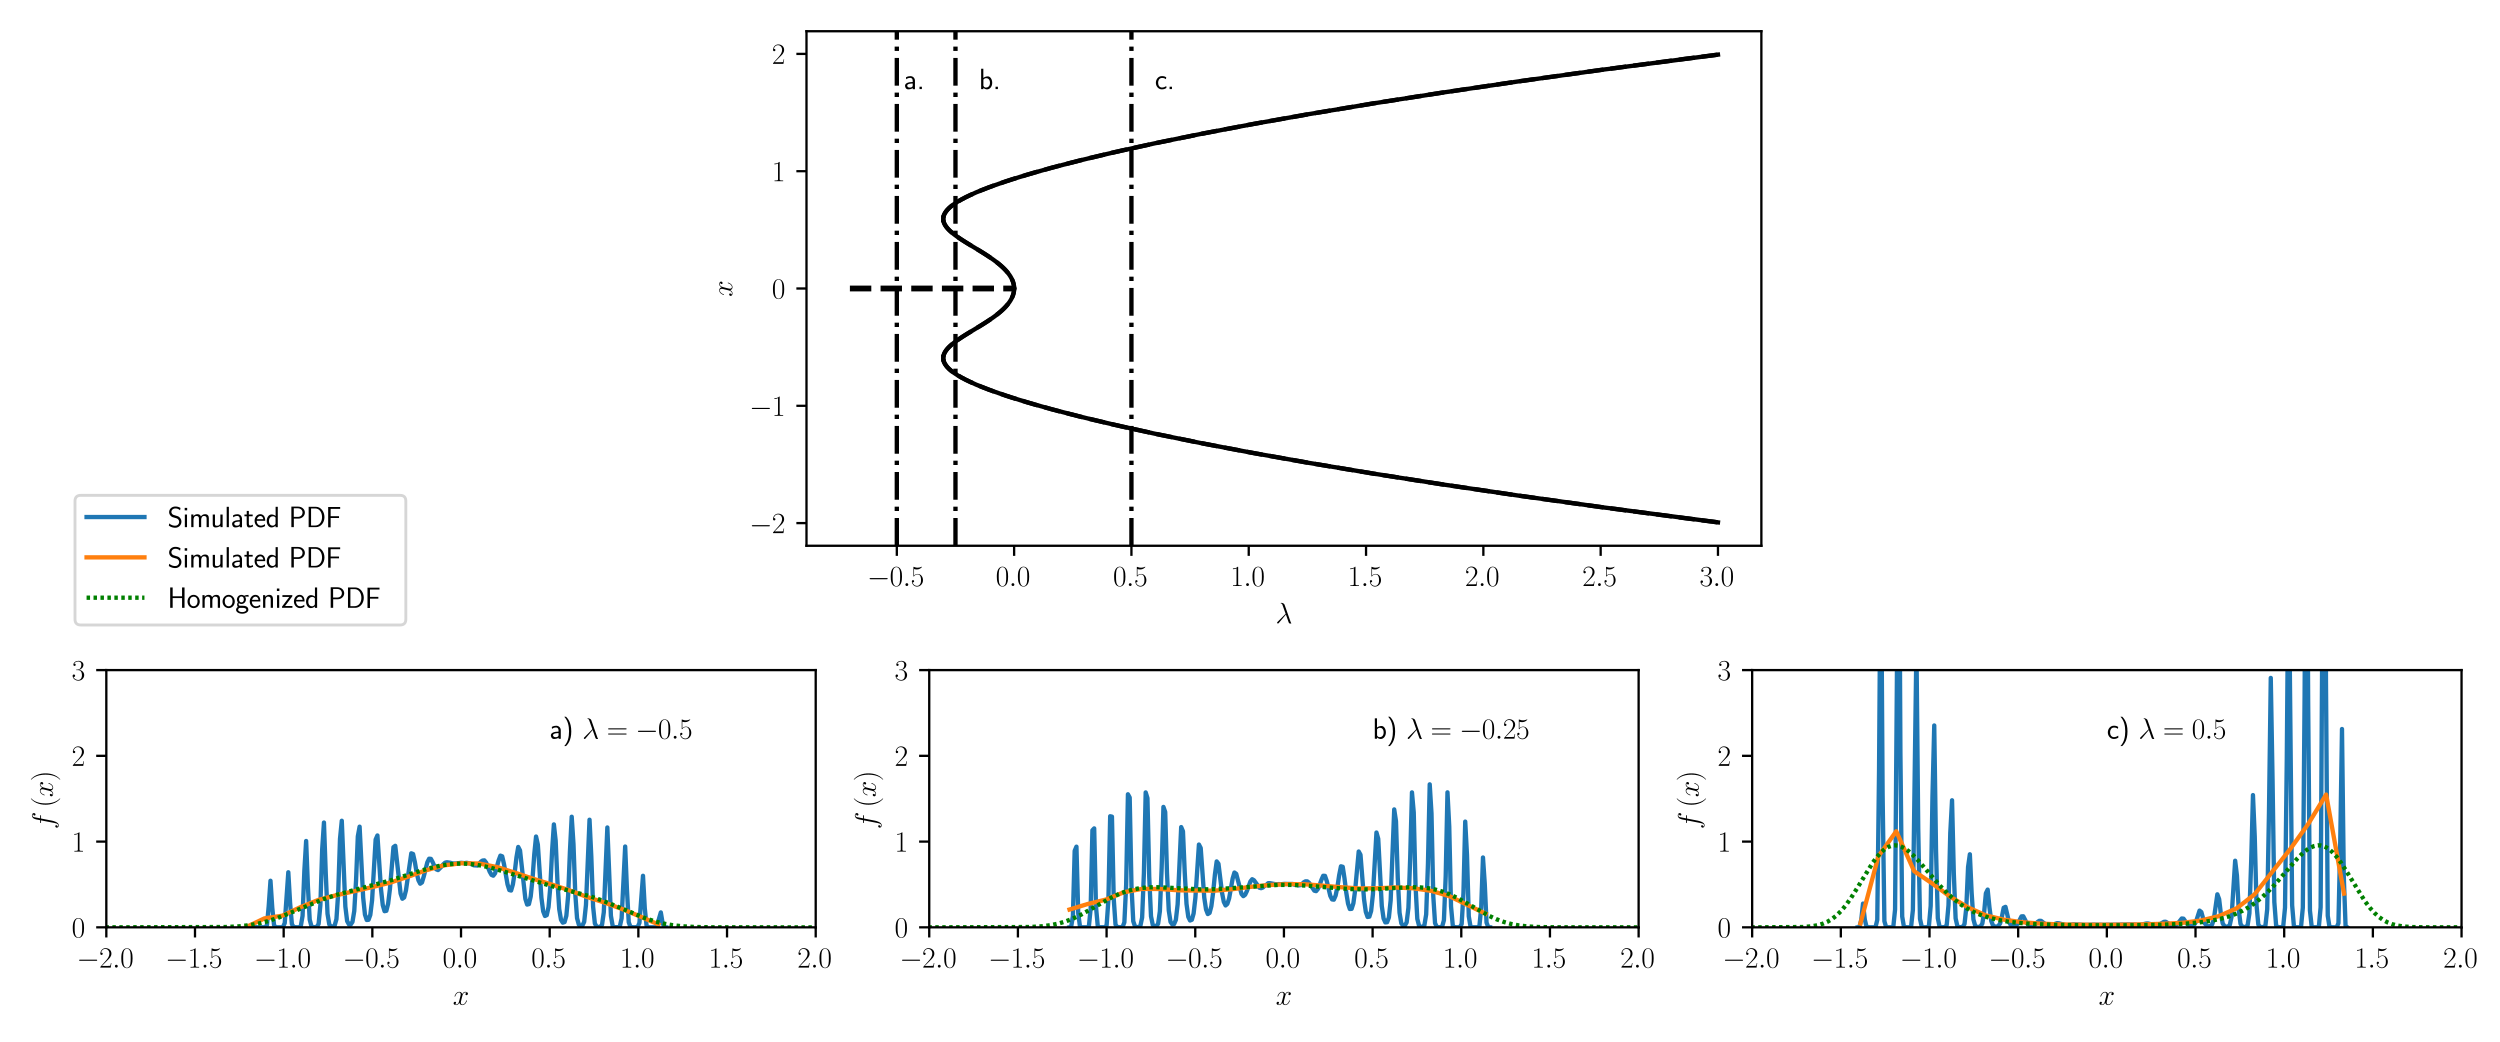 <?xml version="1.0" encoding="utf-8" standalone="no"?>
<!DOCTYPE svg PUBLIC "-//W3C//DTD SVG 1.1//EN"
  "http://www.w3.org/Graphics/SVG/1.1/DTD/svg11.dtd">
<svg xmlns:xlink="http://www.w3.org/1999/xlink" width="864pt" height="360pt" viewBox="0 0 864 360" xmlns="http://www.w3.org/2000/svg" version="1.1">
 <defs>
  <style type="text/css">*{stroke-linejoin: round; stroke-linecap: butt}</style>
 </defs>
 <g id="figure_1">
  <g id="patch_1">
   <path d="M 0 360 
L 864 360 
L 864 0 
L 0 0 
z
" style="fill: #ffffff"/>
  </g>
  <g id="axes_1">
   <g id="patch_2">
    <path d="M 278.724 188.612 
L 608.729 188.612 
L 608.729 10.8 
L 278.724 10.8 
z
" style="fill: #ffffff"/>
   </g>
   <g id="matplotlib.axis_1">
    <g id="xtick_1">
     <g id="line2d_1">
      <defs>
       <path id="m10c98cfc76" d="M 0 0 
L 0 3.5 
" style="stroke: #000000; stroke-width: 0.8"/>
      </defs>
      <g>
       <use xlink:href="#m10c98cfc76" x="309.941" y="188.612" style="stroke: #000000; stroke-width: 0.8"/>
      </g>
     </g>
     <g id="text_1">
      <!-- $\mathdefault{−0.5}$ -->
      <g transform="translate(299.701 202.531) scale(0.1 -0.1)">
       <defs>
        <path id="CMSY10-0" d="M 4218 1472 
C 4326 1472 4442 1472 4442 1600 
C 4442 1728 4326 1728 4218 1728 
L 755 1728 
C 646 1728 531 1728 531 1600 
C 531 1472 646 1472 755 1472 
L 4218 1472 
z
" transform="scale(0.016)"/>
        <path id="CMR17-30" d="M 2688 2025 
C 2688 2416 2682 3080 2413 3591 
C 2176 4039 1798 4198 1466 4198 
C 1158 4198 768 4058 525 3597 
C 269 3118 243 2524 243 2025 
C 243 1661 250 1106 448 619 
C 723 -39 1216 -128 1466 -128 
C 1760 -128 2208 -7 2470 600 
C 2662 1042 2688 1559 2688 2025 
z
M 1466 -26 
C 1056 -26 813 325 723 812 
C 653 1188 653 1738 653 2096 
C 653 2588 653 2997 736 3387 
C 858 3929 1216 4096 1466 4096 
C 1728 4096 2067 3923 2189 3400 
C 2272 3036 2278 2607 2278 2096 
C 2278 1680 2278 1169 2202 792 
C 2067 95 1690 -26 1466 -26 
z
" transform="scale(0.016)"/>
        <path id="CMMI12-3a" d="M 1178 307 
C 1178 492 1024 619 870 619 
C 685 619 557 466 557 313 
C 557 128 710 0 864 0 
C 1050 0 1178 153 1178 307 
z
" transform="scale(0.016)"/>
        <path id="CMR17-35" d="M 730 3692 
C 794 3666 1056 3584 1325 3584 
C 1920 3584 2246 3911 2432 4100 
C 2432 4157 2432 4192 2394 4192 
C 2387 4192 2374 4192 2323 4163 
C 2099 4058 1837 3973 1517 3973 
C 1325 3973 1037 3999 723 4139 
C 653 4171 640 4171 634 4171 
C 602 4171 595 4164 595 4037 
L 595 2203 
C 595 2089 595 2057 659 2057 
C 691 2057 704 2070 736 2114 
C 941 2401 1222 2522 1542 2522 
C 1766 2522 2246 2382 2246 1289 
C 2246 1085 2246 715 2054 421 
C 1894 159 1645 25 1370 25 
C 947 25 518 320 403 814 
C 429 807 480 795 506 795 
C 589 795 749 840 749 1038 
C 749 1210 627 1280 506 1280 
C 358 1280 262 1190 262 1011 
C 262 454 704 -128 1382 -128 
C 2042 -128 2669 440 2669 1264 
C 2669 2030 2170 2624 1549 2624 
C 1222 2624 947 2503 730 2274 
L 730 3692 
z
" transform="scale(0.016)"/>
       </defs>
       <use xlink:href="#CMSY10-0" transform="scale(0.996)"/>
       <use xlink:href="#CMR17-30" transform="translate(77.487 0) scale(0.996)"/>
       <use xlink:href="#CMMI12-3a" transform="translate(123.178 0) scale(0.996)"/>
       <use xlink:href="#CMR17-35" transform="translate(150.275 0) scale(0.996)"/>
      </g>
     </g>
    </g>
    <g id="xtick_2">
     <g id="line2d_2">
      <g>
       <use xlink:href="#m10c98cfc76" x="350.482" y="188.612" style="stroke: #000000; stroke-width: 0.8"/>
      </g>
     </g>
     <g id="text_2">
      <!-- $\mathdefault{0.0}$ -->
      <g transform="translate(344.117 202.531) scale(0.1 -0.1)">
       <use xlink:href="#CMR17-30" transform="scale(0.996)"/>
       <use xlink:href="#CMMI12-3a" transform="translate(45.69 0) scale(0.996)"/>
       <use xlink:href="#CMR17-30" transform="translate(72.788 0) scale(0.996)"/>
      </g>
     </g>
    </g>
    <g id="xtick_3">
     <g id="line2d_3">
      <g>
       <use xlink:href="#m10c98cfc76" x="391.023" y="188.612" style="stroke: #000000; stroke-width: 0.8"/>
      </g>
     </g>
     <g id="text_3">
      <!-- $\mathdefault{0.5}$ -->
      <g transform="translate(384.658 202.531) scale(0.1 -0.1)">
       <use xlink:href="#CMR17-30" transform="scale(0.996)"/>
       <use xlink:href="#CMMI12-3a" transform="translate(45.69 0) scale(0.996)"/>
       <use xlink:href="#CMR17-35" transform="translate(72.788 0) scale(0.996)"/>
      </g>
     </g>
    </g>
    <g id="xtick_4">
     <g id="line2d_4">
      <g>
       <use xlink:href="#m10c98cfc76" x="431.564" y="188.612" style="stroke: #000000; stroke-width: 0.8"/>
      </g>
     </g>
     <g id="text_4">
      <!-- $\mathdefault{1.0}$ -->
      <g transform="translate(425.199 202.531) scale(0.1 -0.1)">
       <defs>
        <path id="CMR17-31" d="M 1702 4058 
C 1702 4192 1696 4192 1606 4192 
C 1357 3916 979 3827 621 3827 
C 602 3827 570 3827 563 3808 
C 557 3795 557 3782 557 3648 
C 755 3648 1088 3686 1344 3839 
L 1344 461 
C 1344 236 1331 160 781 160 
L 589 160 
L 589 0 
C 896 0 1216 0 1523 0 
C 1830 0 2150 0 2458 0 
L 2458 160 
L 2266 160 
C 1715 160 1702 230 1702 458 
L 1702 4058 
z
" transform="scale(0.016)"/>
       </defs>
       <use xlink:href="#CMR17-31" transform="scale(0.996)"/>
       <use xlink:href="#CMMI12-3a" transform="translate(45.69 0) scale(0.996)"/>
       <use xlink:href="#CMR17-30" transform="translate(72.788 0) scale(0.996)"/>
      </g>
     </g>
    </g>
    <g id="xtick_5">
     <g id="line2d_5">
      <g>
       <use xlink:href="#m10c98cfc76" x="472.106" y="188.612" style="stroke: #000000; stroke-width: 0.8"/>
      </g>
     </g>
     <g id="text_5">
      <!-- $\mathdefault{1.5}$ -->
      <g transform="translate(465.74 202.531) scale(0.1 -0.1)">
       <use xlink:href="#CMR17-31" transform="scale(0.996)"/>
       <use xlink:href="#CMMI12-3a" transform="translate(45.69 0) scale(0.996)"/>
       <use xlink:href="#CMR17-35" transform="translate(72.788 0) scale(0.996)"/>
      </g>
     </g>
    </g>
    <g id="xtick_6">
     <g id="line2d_6">
      <g>
       <use xlink:href="#m10c98cfc76" x="512.647" y="188.612" style="stroke: #000000; stroke-width: 0.8"/>
      </g>
     </g>
     <g id="text_6">
      <!-- $\mathdefault{2.0}$ -->
      <g transform="translate(506.282 202.531) scale(0.1 -0.1)">
       <defs>
        <path id="CMR17-32" d="M 2669 989 
L 2554 989 
C 2490 536 2438 459 2413 420 
C 2381 369 1920 369 1830 369 
L 602 369 
C 832 619 1280 1072 1824 1597 
C 2214 1967 2669 2402 2669 3035 
C 2669 3790 2067 4224 1395 4224 
C 691 4224 262 3604 262 3030 
C 262 2780 448 2748 525 2748 
C 589 2748 781 2787 781 3010 
C 781 3207 614 3264 525 3264 
C 486 3264 448 3258 422 3245 
C 544 3790 915 4058 1306 4058 
C 1862 4058 2227 3617 2227 3035 
C 2227 2479 1901 2000 1536 1584 
L 262 146 
L 262 0 
L 2515 0 
L 2669 989 
z
" transform="scale(0.016)"/>
       </defs>
       <use xlink:href="#CMR17-32" transform="scale(0.996)"/>
       <use xlink:href="#CMMI12-3a" transform="translate(45.69 0) scale(0.996)"/>
       <use xlink:href="#CMR17-30" transform="translate(72.788 0) scale(0.996)"/>
      </g>
     </g>
    </g>
    <g id="xtick_7">
     <g id="line2d_7">
      <g>
       <use xlink:href="#m10c98cfc76" x="553.188" y="188.612" style="stroke: #000000; stroke-width: 0.8"/>
      </g>
     </g>
     <g id="text_7">
      <!-- $\mathdefault{2.5}$ -->
      <g transform="translate(546.823 202.531) scale(0.1 -0.1)">
       <use xlink:href="#CMR17-32" transform="scale(0.996)"/>
       <use xlink:href="#CMMI12-3a" transform="translate(45.69 0) scale(0.996)"/>
       <use xlink:href="#CMR17-35" transform="translate(72.788 0) scale(0.996)"/>
      </g>
     </g>
    </g>
    <g id="xtick_8">
     <g id="line2d_8">
      <g>
       <use xlink:href="#m10c98cfc76" x="593.729" y="188.612" style="stroke: #000000; stroke-width: 0.8"/>
      </g>
     </g>
     <g id="text_8">
      <!-- $\mathdefault{3.0}$ -->
      <g transform="translate(587.364 202.531) scale(0.1 -0.1)">
       <defs>
        <path id="CMR17-33" d="M 1414 2157 
C 1984 2157 2234 1662 2234 1090 
C 2234 320 1824 25 1453 25 
C 1114 25 563 194 390 693 
C 422 680 454 680 486 680 
C 640 680 755 782 755 948 
C 755 1133 614 1216 486 1216 
C 378 1216 211 1165 211 926 
C 211 335 787 -128 1466 -128 
C 2176 -128 2720 430 2720 1085 
C 2720 1707 2208 2157 1600 2227 
C 2086 2328 2554 2756 2554 3329 
C 2554 3820 2048 4179 1472 4179 
C 890 4179 378 3829 378 3329 
C 378 3110 544 3072 627 3072 
C 762 3072 877 3155 877 3321 
C 877 3486 762 3569 627 3569 
C 602 3569 570 3569 544 3557 
C 730 3959 1235 4032 1459 4032 
C 1683 4032 2106 3925 2106 3320 
C 2106 3143 2080 2828 1862 2550 
C 1670 2304 1453 2304 1242 2284 
C 1210 2284 1062 2269 1037 2269 
C 992 2263 966 2257 966 2208 
C 966 2163 973 2157 1101 2157 
L 1414 2157 
z
" transform="scale(0.016)"/>
       </defs>
       <use xlink:href="#CMR17-33" transform="scale(0.996)"/>
       <use xlink:href="#CMMI12-3a" transform="translate(45.69 0) scale(0.996)"/>
       <use xlink:href="#CMR17-30" transform="translate(72.788 0) scale(0.996)"/>
      </g>
     </g>
    </g>
    <g id="text_9">
     <!-- $\lambda$ -->
     <g transform="translate(440.821 215.386) scale(0.1 -0.1)">
      <defs>
       <path id="CMMI12-15" d="M 1978 3965 
C 1818 4416 1312 4416 1229 4416 
C 1190 4416 1120 4416 1120 4352 
C 1120 4302 1158 4295 1190 4289 
C 1286 4276 1363 4263 1466 4080 
C 1530 3959 2189 2059 2189 2046 
C 2189 2040 2182 2033 2131 1982 
L 467 311 
C 390 234 339 183 339 102 
C 339 12 416 -64 518 -64 
C 544 -64 614 -51 653 -13 
C 755 82 1670 1194 2253 1881 
C 2419 1383 2624 797 2822 261 
C 2854 166 2886 76 2976 -6 
C 3040 -64 3053 -64 3232 -64 
L 3354 -64 
C 3379 -64 3424 -64 3424 -13 
C 3424 13 3418 19 3392 45 
C 3334 115 3290 229 3264 306 
L 1978 3965 
z
" transform="scale(0.016)"/>
      </defs>
      <use xlink:href="#CMMI12-15" transform="scale(0.996)"/>
     </g>
    </g>
   </g>
   <g id="matplotlib.axis_2">
    <g id="ytick_1">
     <g id="line2d_9">
      <defs>
       <path id="mf6db77b766" d="M 0 0 
L -3.5 0 
" style="stroke: #000000; stroke-width: 0.8"/>
      </defs>
      <g>
       <use xlink:href="#mf6db77b766" x="278.724" y="180.788" style="stroke: #000000; stroke-width: 0.8"/>
      </g>
     </g>
     <g id="text_10">
      <!-- $\mathdefault{−2}$ -->
      <g transform="translate(258.994 184.248) scale(0.1 -0.1)">
       <use xlink:href="#CMSY10-0" transform="scale(0.996)"/>
       <use xlink:href="#CMR17-32" transform="translate(77.487 0) scale(0.996)"/>
      </g>
     </g>
    </g>
    <g id="ytick_2">
     <g id="line2d_10">
      <g>
       <use xlink:href="#mf6db77b766" x="278.724" y="140.247" style="stroke: #000000; stroke-width: 0.8"/>
      </g>
     </g>
     <g id="text_11">
      <!-- $\mathdefault{−1}$ -->
      <g transform="translate(258.994 143.706) scale(0.1 -0.1)">
       <use xlink:href="#CMSY10-0" transform="scale(0.996)"/>
       <use xlink:href="#CMR17-31" transform="translate(77.487 0) scale(0.996)"/>
      </g>
     </g>
    </g>
    <g id="ytick_3">
     <g id="line2d_11">
      <g>
       <use xlink:href="#mf6db77b766" x="278.724" y="99.706" style="stroke: #000000; stroke-width: 0.8"/>
      </g>
     </g>
     <g id="text_12">
      <!-- $\mathdefault{0}$ -->
      <g transform="translate(266.743 103.165) scale(0.1 -0.1)">
       <use xlink:href="#CMR17-30" transform="scale(0.996)"/>
      </g>
     </g>
    </g>
    <g id="ytick_4">
     <g id="line2d_12">
      <g>
       <use xlink:href="#mf6db77b766" x="278.724" y="59.165" style="stroke: #000000; stroke-width: 0.8"/>
      </g>
     </g>
     <g id="text_13">
      <!-- $\mathdefault{1}$ -->
      <g transform="translate(266.743 62.624) scale(0.1 -0.1)">
       <use xlink:href="#CMR17-31" transform="scale(0.996)"/>
      </g>
     </g>
    </g>
    <g id="ytick_5">
     <g id="line2d_13">
      <g>
       <use xlink:href="#mf6db77b766" x="278.724" y="18.624" style="stroke: #000000; stroke-width: 0.8"/>
      </g>
     </g>
     <g id="text_14">
      <!-- $\mathdefault{2}$ -->
      <g transform="translate(266.743 22.083) scale(0.1 -0.1)">
       <use xlink:href="#CMR17-32" transform="scale(0.996)"/>
      </g>
     </g>
    </g>
    <g id="text_15">
     <!-- $x$ -->
     <g transform="translate(253.057 102.553) rotate(-90) scale(0.1 -0.1)">
      <defs>
       <path id="CMMI12-78" d="M 3034 2606 
C 2829 2567 2752 2414 2752 2293 
C 2752 2139 2874 2088 2963 2088 
C 3155 2088 3290 2254 3290 2427 
C 3290 2695 2982 2816 2714 2816 
C 2323 2816 2106 2433 2048 2312 
C 1901 2816 1504 2816 1389 2816 
C 736 2816 390 1980 390 1839 
C 390 1814 416 1782 461 1782 
C 512 1782 525 1820 538 1846 
C 755 2555 1184 2689 1370 2689 
C 1658 2689 1715 2420 1715 2267 
C 1715 2127 1677 1980 1600 1673 
L 1382 798 
C 1286 415 1101 64 762 64 
C 730 64 570 64 435 147 
C 666 192 717 383 717 460 
C 717 588 621 664 499 664 
C 346 664 179 530 179 326 
C 179 57 480 -64 755 -64 
C 1062 -64 1280 179 1414 441 
C 1517 64 1837 -64 2074 -64 
C 2726 -64 3072 773 3072 913 
C 3072 945 3046 971 3008 971 
C 2950 971 2944 939 2925 888 
C 2752 326 2381 64 2093 64 
C 1869 64 1747 230 1747 492 
C 1747 632 1773 734 1875 1156 
L 2099 2024 
C 2195 2408 2413 2689 2707 2689 
C 2720 2689 2899 2689 3034 2606 
z
" transform="scale(0.016)"/>
      </defs>
      <use xlink:href="#CMMI12-78" transform="scale(0.996)"/>
     </g>
    </g>
   </g>
   <g id="line2d_14">
    <path d="M 593.729 18.882 
L 553.719 24.106 
L 524.816 28.125 
L 498.372 32.021 
L 474.382 35.772 
L 452.073 39.485 
L 432.209 43.016 
L 414.779 46.33 
L 399.014 49.547 
L 384.915 52.651 
L 373.206 55.444 
L 363.13 58.056 
L 354.669 60.458 
L 347.799 62.611 
L 341.825 64.705 
L 337.387 66.474 
L 333.812 68.122 
L 331.082 69.62 
L 329.149 70.921 
L 327.911 71.968 
L 326.924 73.079 
L 326.26 74.248 
L 326.032 75.05 
L 326.006 76.042 
L 326.006 76.042 
" clip-path="url(#pfdbbaa1735)" style="fill: none; stroke: #000000; stroke-width: 1.5; stroke-linecap: square"/>
   </g>
   <g id="line2d_15">
    <path d="M 326.006 76.042 
L 326.075 76.445 
L 326.19 76.847 
L 326.347 77.245 
L 326.544 77.638 
L 326.778 78.026 
L 327.047 78.409 
L 327.346 78.785 
L 327.674 79.156 
L 328.027 79.521 
L 328.402 79.88 
L 328.798 80.234 
L 329.211 80.583 
L 329.641 80.927 
L 330.084 81.266 
L 330.54 81.602 
L 331.007 81.933 
L 331.483 82.261 
L 331.967 82.586 
L 332.459 82.909 
L 332.956 83.229 
L 333.459 83.547 
L 333.966 83.864 
L 334.476 84.179 
L 334.989 84.493 
L 335.504 84.806 
L 336.02 85.118 
L 336.537 85.431 
L 337.054 85.743 
L 337.57 86.056 
L 338.085 86.369 
L 338.598 86.683 
L 339.109 86.998 
L 339.617 87.314 
L 340.121 87.631 
L 340.621 87.95 
L 341.117 88.271 
L 341.607 88.594 
L 342.092 88.919 
L 342.57 89.247 
L 343.041 89.576 
L 343.504 89.909 
L 343.959 90.245 
L 344.405 90.583 
L 344.841 90.925 
L 345.267 91.27 
L 345.681 91.619 
L 346.084 91.97 
L 346.474 92.326 
L 346.851 92.685 
L 347.213 93.047 
L 347.561 93.414 
L 347.893 93.784 
L 348.208 94.157 
L 348.505 94.534 
L 348.785 94.915 
L 349.046 95.299 
L 349.287 95.686 
L 349.507 96.076 
L 349.707 96.469 
L 349.884 96.865 
L 350.04 97.262 
L 350.173 97.662 
L 350.282 98.064 
L 350.368 98.467 
L 350.43 98.871 
L 350.468 99.276 
L 350.482 99.682 
L 350.482 99.706 
L 350.47 100.111 
" clip-path="url(#pfdbbaa1735)" style="fill: none; stroke-dasharray: 5.55,2.4; stroke-dashoffset: 0; stroke: #000000; stroke-width: 1.5"/>
   </g>
   <g id="line2d_16">
    <path d="M 350.47 100.111 
L 350.433 100.516 
L 350.373 100.921 
L 350.288 101.324 
L 350.18 101.726 
L 350.049 102.126 
L 349.894 102.524 
L 349.718 102.919 
L 349.52 103.313 
L 349.3 103.703 
L 349.061 104.09 
L 348.801 104.474 
L 348.523 104.855 
L 348.226 105.232 
L 347.912 105.606 
L 347.581 105.976 
L 347.235 106.343 
L 346.873 106.706 
L 346.497 107.065 
L 346.108 107.42 
L 345.706 107.772 
L 345.292 108.121 
L 344.867 108.466 
L 344.431 108.808 
L 343.986 109.147 
L 343.531 109.483 
L 343.069 109.816 
L 342.598 110.146 
L 342.12 110.473 
L 341.636 110.799 
L 341.146 111.122 
L 340.651 111.443 
L 340.151 111.762 
L 339.647 112.079 
L 339.139 112.395 
L 338.629 112.71 
L 338.116 113.024 
L 337.601 113.337 
L 337.085 113.65 
L 336.568 113.963 
L 336.051 114.275 
L 335.535 114.588 
L 335.02 114.901 
L 334.507 115.215 
L 333.996 115.53 
L 333.489 115.846 
L 332.986 116.164 
L 332.488 116.484 
L 331.996 116.806 
L 331.512 117.131 
L 331.035 117.459 
L 330.568 117.79 
L 330.111 118.126 
L 329.667 118.465 
L 329.237 118.808 
L 328.822 119.157 
L 328.425 119.51 
L 328.049 119.869 
L 327.694 120.234 
L 327.365 120.604 
L 327.064 120.981 
L 326.793 121.363 
L 326.557 121.751 
L 326.358 122.144 
L 326.198 122.541 
L 326.081 122.942 
L 326.009 123.346 
L 325.982 123.751 
L 325.982 123.776 
L 326.006 124.181 
" clip-path="url(#pfdbbaa1735)" style="fill: none; stroke: #000000; stroke-width: 1.5; stroke-linecap: square"/>
   </g>
   <g id="line2d_17">
    <path d="M 326.006 124.181 
L 326.193 124.986 
L 326.558 125.776 
L 327.399 126.916 
L 328.525 127.994 
L 330.351 129.332 
L 332.44 130.572 
L 335.3 132.008 
L 338.978 133.6 
L 343.493 135.319 
L 349.533 137.366 
L 357.153 139.683 
L 365.668 142.036 
L 375.79 144.604 
L 387.537 147.357 
L 400.921 150.267 
L 416.705 153.46 
L 434.152 156.752 
L 453.263 160.131 
L 474.808 163.709 
L 498.024 167.339 
L 523.687 171.125 
L 551.803 175.046 
L 582.377 179.084 
L 593.729 180.53 
L 593.729 180.53 
" clip-path="url(#pfdbbaa1735)" style="fill: none; stroke-dasharray: 5.55,2.4; stroke-dashoffset: 0; stroke: #000000; stroke-width: 1.5"/>
   </g>
   <g id="line2d_18">
    <path d="M 593.729 180.53 
L 553.719 175.306 
L 524.816 171.287 
L 498.372 167.391 
L 474.382 163.64 
L 452.073 159.927 
L 432.209 156.396 
L 414.779 153.082 
L 399.014 149.865 
L 384.915 146.761 
L 373.206 143.968 
L 363.13 141.356 
L 354.669 138.954 
L 347.799 136.801 
L 341.825 134.707 
L 337.387 132.938 
L 333.812 131.29 
L 331.082 129.792 
L 329.149 128.491 
L 327.911 127.444 
L 326.924 126.333 
L 326.26 125.165 
L 326.032 124.362 
L 326.006 123.37 
L 326.006 123.37 
" clip-path="url(#pfdbbaa1735)" style="fill: none; stroke: #000000; stroke-width: 1.5; stroke-linecap: square"/>
   </g>
   <g id="line2d_19">
    <path d="M 326.006 123.37 
L 326.075 122.967 
L 326.19 122.565 
L 326.347 122.167 
L 326.544 121.774 
L 326.778 121.386 
L 327.047 121.004 
L 327.346 120.627 
L 327.674 120.256 
L 328.027 119.891 
L 328.402 119.532 
L 328.798 119.178 
L 329.211 118.829 
L 329.641 118.485 
L 330.084 118.146 
L 330.54 117.81 
L 331.007 117.479 
L 331.483 117.151 
L 331.967 116.826 
L 332.459 116.503 
L 332.956 116.183 
L 333.459 115.865 
L 333.966 115.549 
L 334.476 115.233 
L 334.989 114.92 
L 335.504 114.606 
L 336.02 114.294 
L 336.537 113.981 
L 337.054 113.669 
L 337.57 113.356 
L 338.085 113.043 
L 338.598 112.729 
L 339.109 112.414 
L 339.617 112.098 
L 340.121 111.781 
L 340.621 111.462 
L 341.117 111.141 
L 341.607 110.818 
L 342.092 110.493 
L 342.57 110.166 
L 343.041 109.836 
L 343.504 109.503 
L 343.959 109.167 
L 344.405 108.829 
L 344.841 108.487 
L 345.267 108.142 
L 345.681 107.793 
L 346.084 107.442 
L 346.474 107.086 
L 346.851 106.727 
L 347.213 106.365 
L 347.561 105.998 
L 347.893 105.628 
L 348.208 105.255 
L 348.505 104.878 
L 348.785 104.497 
L 349.046 104.113 
L 349.287 103.726 
L 349.507 103.336 
L 349.707 102.943 
L 349.884 102.547 
L 350.04 102.15 
L 350.173 101.75 
L 350.282 101.348 
L 350.368 100.945 
L 350.43 100.541 
L 350.468 100.136 
L 350.482 99.73 
L 350.482 99.706 
L 350.47 99.301 
" clip-path="url(#pfdbbaa1735)" style="fill: none; stroke-dasharray: 5.55,2.4; stroke-dashoffset: 0; stroke: #000000; stroke-width: 1.5"/>
   </g>
   <g id="line2d_20">
    <path d="M 350.47 99.301 
L 350.433 98.896 
L 350.373 98.491 
L 350.288 98.088 
L 350.18 97.686 
L 350.049 97.286 
L 349.894 96.888 
L 349.718 96.493 
L 349.52 96.1 
L 349.3 95.709 
L 349.061 95.322 
L 348.801 94.938 
L 348.523 94.557 
L 348.226 94.18 
L 347.912 93.806 
L 347.581 93.436 
L 347.235 93.069 
L 346.873 92.706 
L 346.497 92.347 
L 346.108 91.992 
L 345.706 91.64 
L 345.292 91.291 
L 344.867 90.946 
L 344.431 90.604 
L 343.986 90.265 
L 343.531 89.929 
L 343.069 89.596 
L 342.598 89.266 
L 342.12 88.939 
L 341.636 88.613 
L 341.146 88.29 
L 340.651 87.969 
L 340.151 87.65 
L 339.647 87.333 
L 339.139 87.017 
L 338.629 86.702 
L 338.116 86.388 
L 337.601 86.075 
L 337.085 85.762 
L 336.568 85.449 
L 336.051 85.137 
L 335.535 84.824 
L 335.02 84.511 
L 334.507 84.197 
L 333.996 83.882 
L 333.489 83.566 
L 332.986 83.248 
L 332.488 82.928 
L 331.996 82.606 
L 331.512 82.281 
L 331.035 81.953 
L 330.568 81.622 
L 330.111 81.286 
L 329.667 80.947 
L 329.237 80.604 
L 328.822 80.255 
L 328.425 79.902 
L 328.049 79.543 
L 327.694 79.178 
L 327.365 78.808 
L 327.064 78.431 
L 326.793 78.049 
L 326.557 77.661 
L 326.358 77.268 
L 326.198 76.871 
L 326.081 76.47 
L 326.009 76.066 
L 325.982 75.661 
L 325.982 75.636 
L 326.006 75.231 
" clip-path="url(#pfdbbaa1735)" style="fill: none; stroke: #000000; stroke-width: 1.5; stroke-linecap: square"/>
   </g>
   <g id="line2d_21">
    <path d="M 326.006 75.231 
L 326.193 74.426 
L 326.558 73.636 
L 327.399 72.496 
L 328.525 71.418 
L 330.351 70.08 
L 332.44 68.84 
L 335.3 67.404 
L 338.978 65.812 
L 343.493 64.093 
L 349.533 62.046 
L 357.153 59.729 
L 365.668 57.376 
L 375.79 54.808 
L 387.537 52.055 
L 400.921 49.145 
L 416.705 45.952 
L 434.152 42.66 
L 453.263 39.281 
L 474.808 35.703 
L 498.024 32.073 
L 523.687 28.287 
L 551.803 24.366 
L 582.377 20.329 
L 593.729 18.882 
L 593.729 18.882 
" clip-path="url(#pfdbbaa1735)" style="fill: none; stroke-dasharray: 5.55,2.4; stroke-dashoffset: 0; stroke: #000000; stroke-width: 1.5"/>
   </g>
   <g id="line2d_22">
    <path d="M 293.724 99.706 
L 350.482 99.706 
" clip-path="url(#pfdbbaa1735)" style="fill: none; stroke-dasharray: 7.4,3.2; stroke-dashoffset: 0; stroke: #000000; stroke-width: 2"/>
   </g>
   <g id="line2d_23">
    <path d="M 309.941 188.612 
L 309.941 10.8 
" clip-path="url(#pfdbbaa1735)" style="fill: none; stroke-dasharray: 9.6,2.4,1.5,2.4; stroke-dashoffset: 0; stroke: #000000; stroke-width: 1.5"/>
   </g>
   <g id="line2d_24">
    <path d="M 330.211 188.612 
L 330.211 10.8 
" clip-path="url(#pfdbbaa1735)" style="fill: none; stroke-dasharray: 9.6,2.4,1.5,2.4; stroke-dashoffset: 0; stroke: #000000; stroke-width: 1.5"/>
   </g>
   <g id="line2d_25">
    <path d="M 391.023 188.612 
L 391.023 10.8 
" clip-path="url(#pfdbbaa1735)" style="fill: none; stroke-dasharray: 9.6,2.4,1.5,2.4; stroke-dashoffset: 0; stroke: #000000; stroke-width: 1.5"/>
   </g>
   <g id="patch_3">
    <path d="M 278.724 188.612 
L 278.724 10.8 
" style="fill: none; stroke: #000000; stroke-width: 0.8; stroke-linejoin: miter; stroke-linecap: square"/>
   </g>
   <g id="patch_4">
    <path d="M 608.729 188.612 
L 608.729 10.8 
" style="fill: none; stroke: #000000; stroke-width: 0.8; stroke-linejoin: miter; stroke-linecap: square"/>
   </g>
   <g id="patch_5">
    <path d="M 278.724 188.612 
L 608.729 188.612 
" style="fill: none; stroke: #000000; stroke-width: 0.8; stroke-linejoin: miter; stroke-linecap: square"/>
   </g>
   <g id="patch_6">
    <path d="M 278.724 10.8 
L 608.729 10.8 
" style="fill: none; stroke: #000000; stroke-width: 0.8; stroke-linejoin: miter; stroke-linecap: square"/>
   </g>
   <g id="text_16">
    <!-- a. -->
    <g transform="translate(312.373 30.786) scale(0.1 -0.1)">
     <defs>
      <path id="CMSS17-61" d="M 2406 1791 
C 2406 2392 1978 2808 1402 2808 
C 1120 2808 813 2757 461 2553 
L 499 2135 
C 659 2248 934 2432 1395 2432 
C 1722 2432 1920 2180 1920 1782 
L 1920 1536 
C 896 1536 256 1238 256 726 
C 256 461 416 -64 947 -64 
C 1043 -64 1562 -64 1933 217 
L 1933 -19 
L 2406 -19 
L 2406 1791 
z
M 1920 816 
C 1920 701 1920 548 1728 434 
C 1562 325 1350 325 1261 325 
C 941 325 723 511 723 744 
C 723 1211 1722 1211 1920 1211 
L 1920 816 
z
" transform="scale(0.016)"/>
      <path id="CMSS17-2e" d="M 1088 510 
L 576 510 
L 576 0 
L 1088 0 
L 1088 510 
z
" transform="scale(0.016)"/>
     </defs>
     <use xlink:href="#CMSS17-61" transform="scale(0.996)"/>
     <use xlink:href="#CMSS17-2e" transform="translate(44.922 0) scale(0.996)"/>
    </g>
   </g>
   <g id="text_17">
    <!-- b. -->
    <g transform="translate(338.319 30.786) scale(0.1 -0.1)">
     <defs>
      <path id="CMSS17-62" d="M 954 4416 
L 480 4416 
L 480 -13 
L 966 -13 
L 966 274 
C 1210 38 1504 -64 1766 -64 
C 2381 -64 2880 549 2880 1352 
C 2880 2086 2496 2756 1926 2756 
C 1523 2756 1165 2591 954 2419 
L 954 4416 
z
M 966 2046 
C 1107 2222 1306 2368 1587 2368 
C 1965 2368 2394 2097 2394 1352 
C 2394 558 1882 325 1530 325 
C 1402 325 1267 356 1139 464 
C 966 615 966 709 966 797 
L 966 2046 
z
" transform="scale(0.016)"/>
     </defs>
     <use xlink:href="#CMSS17-62" transform="scale(0.996)"/>
     <use xlink:href="#CMSS17-2e" transform="translate(48.205 0) scale(0.996)"/>
    </g>
   </g>
   <g id="text_18">
    <!-- c. -->
    <g transform="translate(399.131 30.786) scale(0.1 -0.1)">
     <defs>
      <path id="CMSS17-63" d="M 2464 2541 
C 2464 2585 2170 2714 2093 2739 
C 1882 2816 1613 2816 1542 2816 
C 710 2816 211 2093 211 1363 
C 211 595 768 -64 1517 -64 
C 1946 -64 2253 76 2502 242 
L 2464 664 
C 2189 453 1869 337 1523 337 
C 1024 337 698 774 698 1369 
C 698 1831 909 2414 1549 2414 
C 1901 2414 2099 2343 2394 2145 
L 2464 2541 
z
" transform="scale(0.016)"/>
     </defs>
     <use xlink:href="#CMSS17-63" transform="scale(0.996)"/>
     <use xlink:href="#CMSS17-2e" transform="translate(41.639 0) scale(0.996)"/>
    </g>
   </g>
  </g>
  <g id="axes_2">
   <g id="patch_7">
    <path d="M 36.744 320.489 
L 281.909 320.489 
L 281.909 231.583 
L 36.744 231.583 
z
" style="fill: #ffffff"/>
   </g>
   <g id="matplotlib.axis_3">
    <g id="xtick_9">
     <g id="line2d_26">
      <g>
       <use xlink:href="#m10c98cfc76" x="36.744" y="320.489" style="stroke: #000000; stroke-width: 0.8"/>
      </g>
     </g>
     <g id="text_19">
      <!-- $\mathdefault{−2.0}$ -->
      <g transform="translate(26.505 334.407) scale(0.1 -0.1)">
       <use xlink:href="#CMSY10-0" transform="scale(0.996)"/>
       <use xlink:href="#CMR17-32" transform="translate(77.487 0) scale(0.996)"/>
       <use xlink:href="#CMMI12-3a" transform="translate(123.178 0) scale(0.996)"/>
       <use xlink:href="#CMR17-30" transform="translate(150.275 0) scale(0.996)"/>
      </g>
     </g>
    </g>
    <g id="xtick_10">
     <g id="line2d_27">
      <g>
       <use xlink:href="#m10c98cfc76" x="67.39" y="320.489" style="stroke: #000000; stroke-width: 0.8"/>
      </g>
     </g>
     <g id="text_20">
      <!-- $\mathdefault{−1.5}$ -->
      <g transform="translate(57.15 334.407) scale(0.1 -0.1)">
       <use xlink:href="#CMSY10-0" transform="scale(0.996)"/>
       <use xlink:href="#CMR17-31" transform="translate(77.487 0) scale(0.996)"/>
       <use xlink:href="#CMMI12-3a" transform="translate(123.178 0) scale(0.996)"/>
       <use xlink:href="#CMR17-35" transform="translate(150.275 0) scale(0.996)"/>
      </g>
     </g>
    </g>
    <g id="xtick_11">
     <g id="line2d_28">
      <g>
       <use xlink:href="#m10c98cfc76" x="98.035" y="320.489" style="stroke: #000000; stroke-width: 0.8"/>
      </g>
     </g>
     <g id="text_21">
      <!-- $\mathdefault{−1.0}$ -->
      <g transform="translate(87.796 334.407) scale(0.1 -0.1)">
       <use xlink:href="#CMSY10-0" transform="scale(0.996)"/>
       <use xlink:href="#CMR17-31" transform="translate(77.487 0) scale(0.996)"/>
       <use xlink:href="#CMMI12-3a" transform="translate(123.178 0) scale(0.996)"/>
       <use xlink:href="#CMR17-30" transform="translate(150.275 0) scale(0.996)"/>
      </g>
     </g>
    </g>
    <g id="xtick_12">
     <g id="line2d_29">
      <g>
       <use xlink:href="#m10c98cfc76" x="128.681" y="320.489" style="stroke: #000000; stroke-width: 0.8"/>
      </g>
     </g>
     <g id="text_22">
      <!-- $\mathdefault{−0.5}$ -->
      <g transform="translate(118.442 334.407) scale(0.1 -0.1)">
       <use xlink:href="#CMSY10-0" transform="scale(0.996)"/>
       <use xlink:href="#CMR17-30" transform="translate(77.487 0) scale(0.996)"/>
       <use xlink:href="#CMMI12-3a" transform="translate(123.178 0) scale(0.996)"/>
       <use xlink:href="#CMR17-35" transform="translate(150.275 0) scale(0.996)"/>
      </g>
     </g>
    </g>
    <g id="xtick_13">
     <g id="line2d_30">
      <g>
       <use xlink:href="#m10c98cfc76" x="159.327" y="320.489" style="stroke: #000000; stroke-width: 0.8"/>
      </g>
     </g>
     <g id="text_23">
      <!-- $\mathdefault{0.0}$ -->
      <g transform="translate(152.962 334.407) scale(0.1 -0.1)">
       <use xlink:href="#CMR17-30" transform="scale(0.996)"/>
       <use xlink:href="#CMMI12-3a" transform="translate(45.69 0) scale(0.996)"/>
       <use xlink:href="#CMR17-30" transform="translate(72.788 0) scale(0.996)"/>
      </g>
     </g>
    </g>
    <g id="xtick_14">
     <g id="line2d_31">
      <g>
       <use xlink:href="#m10c98cfc76" x="189.972" y="320.489" style="stroke: #000000; stroke-width: 0.8"/>
      </g>
     </g>
     <g id="text_24">
      <!-- $\mathdefault{0.5}$ -->
      <g transform="translate(183.607 334.407) scale(0.1 -0.1)">
       <use xlink:href="#CMR17-30" transform="scale(0.996)"/>
       <use xlink:href="#CMMI12-3a" transform="translate(45.69 0) scale(0.996)"/>
       <use xlink:href="#CMR17-35" transform="translate(72.788 0) scale(0.996)"/>
      </g>
     </g>
    </g>
    <g id="xtick_15">
     <g id="line2d_32">
      <g>
       <use xlink:href="#m10c98cfc76" x="220.618" y="320.489" style="stroke: #000000; stroke-width: 0.8"/>
      </g>
     </g>
     <g id="text_25">
      <!-- $\mathdefault{1.0}$ -->
      <g transform="translate(214.253 334.407) scale(0.1 -0.1)">
       <use xlink:href="#CMR17-31" transform="scale(0.996)"/>
       <use xlink:href="#CMMI12-3a" transform="translate(45.69 0) scale(0.996)"/>
       <use xlink:href="#CMR17-30" transform="translate(72.788 0) scale(0.996)"/>
      </g>
     </g>
    </g>
    <g id="xtick_16">
     <g id="line2d_33">
      <g>
       <use xlink:href="#m10c98cfc76" x="251.264" y="320.489" style="stroke: #000000; stroke-width: 0.8"/>
      </g>
     </g>
     <g id="text_26">
      <!-- $\mathdefault{1.5}$ -->
      <g transform="translate(244.899 334.407) scale(0.1 -0.1)">
       <use xlink:href="#CMR17-31" transform="scale(0.996)"/>
       <use xlink:href="#CMMI12-3a" transform="translate(45.69 0) scale(0.996)"/>
       <use xlink:href="#CMR17-35" transform="translate(72.788 0) scale(0.996)"/>
      </g>
     </g>
    </g>
    <g id="xtick_17">
     <g id="line2d_34">
      <g>
       <use xlink:href="#m10c98cfc76" x="281.909" y="320.489" style="stroke: #000000; stroke-width: 0.8"/>
      </g>
     </g>
     <g id="text_27">
      <!-- $\mathdefault{2.0}$ -->
      <g transform="translate(275.544 334.407) scale(0.1 -0.1)">
       <use xlink:href="#CMR17-32" transform="scale(0.996)"/>
       <use xlink:href="#CMMI12-3a" transform="translate(45.69 0) scale(0.996)"/>
       <use xlink:href="#CMR17-30" transform="translate(72.788 0) scale(0.996)"/>
      </g>
     </g>
    </g>
    <g id="text_28">
     <!-- $x$ -->
     <g transform="translate(156.48 347.263) scale(0.1 -0.1)">
      <use xlink:href="#CMMI12-78" transform="scale(0.996)"/>
     </g>
    </g>
   </g>
   <g id="matplotlib.axis_4">
    <g id="ytick_6">
     <g id="line2d_35">
      <g>
       <use xlink:href="#mf6db77b766" x="36.744" y="320.489" style="stroke: #000000; stroke-width: 0.8"/>
      </g>
     </g>
     <g id="text_29">
      <!-- $\mathdefault{0}$ -->
      <g transform="translate(24.763 323.948) scale(0.1 -0.1)">
       <use xlink:href="#CMR17-30" transform="scale(0.996)"/>
      </g>
     </g>
    </g>
    <g id="ytick_7">
     <g id="line2d_36">
      <g>
       <use xlink:href="#mf6db77b766" x="36.744" y="290.853" style="stroke: #000000; stroke-width: 0.8"/>
      </g>
     </g>
     <g id="text_30">
      <!-- $\mathdefault{1}$ -->
      <g transform="translate(24.763 294.313) scale(0.1 -0.1)">
       <use xlink:href="#CMR17-31" transform="scale(0.996)"/>
      </g>
     </g>
    </g>
    <g id="ytick_8">
     <g id="line2d_37">
      <g>
       <use xlink:href="#mf6db77b766" x="36.744" y="261.218" style="stroke: #000000; stroke-width: 0.8"/>
      </g>
     </g>
     <g id="text_31">
      <!-- $\mathdefault{2}$ -->
      <g transform="translate(24.763 264.677) scale(0.1 -0.1)">
       <use xlink:href="#CMR17-32" transform="scale(0.996)"/>
      </g>
     </g>
    </g>
    <g id="ytick_9">
     <g id="line2d_38">
      <g>
       <use xlink:href="#mf6db77b766" x="36.744" y="231.583" style="stroke: #000000; stroke-width: 0.8"/>
      </g>
     </g>
     <g id="text_32">
      <!-- $\mathdefault{3}$ -->
      <g transform="translate(24.763 235.042) scale(0.1 -0.1)">
       <use xlink:href="#CMR17-33" transform="scale(0.996)"/>
      </g>
     </g>
    </g>
    <g id="text_33">
     <!-- $f\left(x\right)$ -->
     <g transform="translate(18.272 286.562) rotate(-90) scale(0.1 -0.1)">
      <defs>
       <path id="CMMI12-66" d="M 2854 2566 
C 2982 2566 3034 2566 3034 2688 
C 3034 2752 2982 2752 2867 2752 
L 2349 2752 
C 2470 3429 2560 3897 2611 4107 
C 2650 4265 2784 4416 2950 4416 
C 3085 4416 3219 4358 3283 4298 
C 3034 4272 2957 4082 2957 3969 
C 2957 3837 3053 3759 3174 3759 
C 3302 3759 3494 3870 3494 4119 
C 3494 4393 3226 4544 2944 4544 
C 2669 4544 2400 4334 2272 4078 
C 2157 3848 2093 3611 1946 2752 
L 1517 2752 
C 1395 2752 1331 2752 1331 2637 
C 1331 2566 1370 2566 1498 2566 
L 1907 2566 
C 1792 1976 1530 542 1382 -137 
C 1274 -689 1178 -1152 858 -1152 
C 838 -1152 653 -1152 538 -1031 
C 864 -1005 864 -726 864 -720 
C 864 -593 768 -517 646 -517 
C 518 -517 326 -625 326 -867 
C 326 -1140 608 -1280 858 -1280 
C 1510 -1280 1779 -118 1850 199 
C 1965 688 2278 2376 2310 2566 
L 2854 2566 
z
" transform="scale(0.016)"/>
       <path id="CMR17-28" d="M 1958 -1561 
C 1958 -1555 1958 -1542 1939 -1523 
C 1645 -1224 858 -407 858 1581 
C 858 3569 1632 4379 1946 4697 
C 1946 4704 1958 4717 1958 4736 
C 1958 4755 1939 4768 1914 4768 
C 1843 4768 1299 4296 986 3594 
C 666 2887 576 2199 576 1588 
C 576 1128 621 351 1005 -471 
C 1312 -1135 1837 -1600 1914 -1600 
C 1946 -1600 1958 -1587 1958 -1561 
z
" transform="scale(0.016)"/>
       <path id="CMR17-29" d="M 1683 1581 
C 1683 2040 1638 2817 1254 3639 
C 947 4303 422 4768 346 4768 
C 326 4768 301 4761 301 4729 
C 301 4717 307 4710 314 4697 
C 621 4378 1402 3568 1402 1584 
C 1402 -407 627 -1217 314 -1537 
C 307 -1549 301 -1556 301 -1568 
C 301 -1600 326 -1600 346 -1600 
C 416 -1600 960 -1128 1274 -426 
C 1594 281 1683 969 1683 1581 
z
" transform="scale(0.016)"/>
      </defs>
      <use xlink:href="#CMMI12-66" transform="scale(0.996)"/>
      <use xlink:href="#CMR17-28" transform="translate(75.325 0.003) scale(0.996)"/>
      <use xlink:href="#CMMI12-78" transform="translate(110.605 0) scale(0.996)"/>
      <use xlink:href="#CMR17-29" transform="translate(166.04 0.003) scale(0.996)"/>
     </g>
    </g>
   </g>
   <g id="line2d_39">
    <path d="M 85.472 320.488 
L 86.088 320.47 
L 86.704 320.205 
L 87.32 319.697 
L 87.936 320.159 
L 88.552 320.465 
L 91.632 320.472 
L 92.248 319.803 
L 92.864 313.183 
L 93.48 304.394 
L 94.096 313.738 
L 94.712 319.777 
L 95.328 320.464 
L 97.176 320.485 
L 97.792 320.411 
L 98.408 318.995 
L 99.64 301.457 
L 100.256 312.055 
L 100.872 319.355 
L 101.488 320.403 
L 102.72 320.483 
L 103.335 320.456 
L 103.951 320.113 
L 104.567 316.515 
L 105.183 300.984 
L 105.799 290.645 
L 106.415 306.428 
L 107.031 317.821 
L 107.647 320.161 
L 108.263 320.416 
L 108.879 320.437 
L 109.495 320.321 
L 110.111 319.318 
L 110.727 312.771 
L 111.343 293.566 
L 111.959 284.268 
L 112.575 301.758 
L 113.191 315.81 
L 113.807 319.529 
L 114.423 320.183 
L 115.039 320.234 
L 115.655 319.853 
L 116.271 317.667 
L 116.887 308.462 
L 117.503 289.943 
L 118.119 283.658 
L 119.351 313.267 
L 119.967 318.325 
L 120.583 319.458 
L 121.199 319.512 
L 121.815 318.594 
L 122.431 314.862 
L 123.047 304.375 
L 123.663 289.052 
L 124.279 285.7 
L 125.511 310.254 
L 126.127 316.085 
L 126.743 317.941 
L 127.359 317.881 
L 127.975 316.2 
L 128.591 311.112 
L 129.823 290.144 
L 130.439 288.738 
L 131.67 307.31 
L 132.286 312.818 
L 132.902 314.9 
L 133.518 314.775 
L 134.134 312.336 
L 134.75 307.281 
L 135.982 292.775 
L 136.598 292.322 
L 138.446 308.813 
L 139.062 310.598 
L 139.678 310.159 
L 140.294 307.737 
L 142.142 294.91 
L 142.758 295.151 
L 143.374 297.914 
L 143.99 301.564 
L 144.606 304.216 
L 145.222 305.404 
L 145.838 304.963 
L 146.454 302.903 
L 147.686 298.026 
L 148.302 296.775 
L 148.918 296.826 
L 149.534 297.975 
L 150.15 299.394 
L 150.766 300.433 
L 151.382 300.698 
L 152.614 299.47 
L 153.23 298.693 
L 153.846 298.131 
L 154.462 297.997 
L 155.694 298.183 
L 156.31 298.426 
L 157.542 298.421 
L 159.389 298.189 
L 160.621 298.307 
L 161.237 298.171 
L 162.469 298.412 
L 163.085 298.663 
L 163.701 299.04 
L 164.933 299.121 
L 165.549 298.687 
L 166.165 297.825 
L 166.781 297.408 
L 167.397 297.347 
L 168.013 298.137 
L 169.245 301.271 
L 169.861 302.356 
L 170.477 302.634 
L 171.093 301.819 
L 172.325 297.359 
L 172.941 295.709 
L 173.557 295.941 
L 174.173 298.613 
L 175.405 305.652 
L 176.021 307.602 
L 176.637 307.766 
L 177.253 305.644 
L 177.869 301.606 
L 178.485 296.337 
L 179.101 292.715 
L 179.717 293.907 
L 181.565 310.656 
L 182.181 312.616 
L 182.797 312.454 
L 183.413 309.82 
L 184.029 303.865 
L 184.645 295.229 
L 185.261 289.111 
L 185.877 291.89 
L 187.108 310.235 
L 187.724 314.953 
L 188.34 316.558 
L 188.956 316.272 
L 189.572 313.483 
L 190.188 306.509 
L 190.804 294.049 
L 191.42 284.918 
L 192.036 290.522 
L 192.652 304.573 
L 193.268 314.198 
L 193.884 317.885 
L 194.5 318.862 
L 195.116 318.656 
L 195.732 316.478 
L 196.348 309.561 
L 196.964 294.355 
L 197.58 282.268 
L 198.196 291.727 
L 198.812 308.838 
L 199.428 317.323 
L 200.044 319.558 
L 200.66 319.986 
L 201.276 319.861 
L 201.892 318.582 
L 202.508 312.764 
L 203.74 283.296 
L 204.356 296.046 
L 204.972 313.315 
L 205.588 319.18 
L 206.204 320.234 
L 206.82 320.372 
L 207.436 320.284 
L 208.052 319.648 
L 208.668 315.307 
L 209.9 285.977 
L 211.132 316.515 
L 211.748 320.051 
L 212.364 320.428 
L 213.596 320.439 
L 214.212 320.181 
L 214.827 317.386 
L 216.059 292.559 
L 216.675 307.562 
L 217.291 318.725 
L 217.907 320.386 
L 219.139 320.486 
L 220.371 320.394 
L 220.987 318.944 
L 222.219 302.676 
L 222.835 313.872 
L 223.451 319.914 
L 224.067 320.47 
L 226.531 320.473 
L 227.147 320.133 
L 227.763 317.469 
L 228.379 315.335 
L 228.995 319.019 
L 229.611 320.412 
L 230.227 320.488 
L 230.227 320.488 
" clip-path="url(#p7b9b05c0ab)" style="fill: none; stroke: #1f77b4; stroke-width: 1.5; stroke-linecap: square"/>
   </g>
   <g id="line2d_40">
    <path d="M 85.195 320.346 
L 91.385 317.395 
L 97.576 316.466 
L 103.766 313.551 
L 109.956 311.034 
L 116.147 309.406 
L 122.337 308.03 
L 128.528 306.605 
L 134.718 305.074 
L 140.909 303.033 
L 147.099 300.808 
L 153.289 299.077 
L 159.48 298.324 
L 165.67 298.445 
L 171.861 299.684 
L 178.051 301.622 
L 184.242 303.713 
L 190.432 305.613 
L 196.622 307.633 
L 202.813 309.966 
L 209.003 311.962 
L 215.194 314.234 
L 221.384 316.804 
L 227.575 319.484 
" clip-path="url(#p7b9b05c0ab)" style="fill: none; stroke: #ff7f0e; stroke-width: 1.5; stroke-linecap: square"/>
   </g>
   <g id="line2d_41">
    <path d="M 36.438 320.489 
L 78.116 320.379 
L 82.712 320.133 
L 86.39 319.717 
L 89.455 319.158 
L 92.519 318.377 
L 95.89 317.266 
L 99.874 315.686 
L 111.826 310.738 
L 115.81 309.422 
L 120.407 308.139 
L 135.117 304.228 
L 142.778 301.755 
L 148.294 300.082 
L 151.972 299.21 
L 155.036 298.713 
L 157.794 298.481 
L 160.552 298.469 
L 163.311 298.677 
L 166.375 299.15 
L 169.746 299.919 
L 173.73 301.07 
L 190.279 306.133 
L 204.069 309.804 
L 208.053 311.187 
L 212.65 313.038 
L 223.07 317.377 
L 226.441 318.465 
L 229.505 319.223 
L 232.57 319.761 
L 235.941 320.133 
L 240.231 320.369 
L 246.667 320.474 
L 270.57 320.489 
L 282.216 320.489 
L 282.216 320.489 
" clip-path="url(#p7b9b05c0ab)" style="fill: none; stroke-dasharray: 1.2,1.2; stroke-dashoffset: 0; stroke: #008000; stroke-width: 1.5"/>
   </g>
   <g id="patch_8">
    <path d="M 36.744 320.489 
L 36.744 231.583 
" style="fill: none; stroke: #000000; stroke-width: 0.8; stroke-linejoin: miter; stroke-linecap: square"/>
   </g>
   <g id="patch_9">
    <path d="M 281.909 320.489 
L 281.909 231.583 
" style="fill: none; stroke: #000000; stroke-width: 0.8; stroke-linejoin: miter; stroke-linecap: square"/>
   </g>
   <g id="patch_10">
    <path d="M 36.744 320.489 
L 281.909 320.489 
" style="fill: none; stroke: #000000; stroke-width: 0.8; stroke-linejoin: miter; stroke-linecap: square"/>
   </g>
   <g id="patch_11">
    <path d="M 36.744 231.583 
L 281.909 231.583 
" style="fill: none; stroke: #000000; stroke-width: 0.8; stroke-linejoin: miter; stroke-linecap: square"/>
   </g>
   <g id="text_34">
    <!-- a) $\lambda = -0.5$ -->
    <g transform="translate(189.972 255.291) scale(0.1 -0.1)">
     <defs>
      <path id="CMSS17-29" d="M 723 -1600 
C 1069 -1249 1862 -433 1862 1581 
C 1862 3601 1069 4411 723 4768 
L 333 4768 
C 1120 3952 1376 2811 1376 1588 
C 1376 370 1133 -778 333 -1600 
L 723 -1600 
z
" transform="scale(0.016)"/>
      <path id="CMR17-3d" d="M 4115 2017 
C 4211 2017 4307 2017 4307 2125 
C 4307 2240 4198 2240 4090 2240 
L 512 2240 
C 403 2240 294 2240 294 2125 
C 294 2017 390 2017 486 2017 
L 4115 2017 
z
M 4090 896 
C 4198 896 4307 896 4307 1011 
C 4307 1119 4211 1119 4115 1119 
L 486 1119 
C 390 1119 294 1119 294 1011 
C 294 896 403 896 512 896 
L 4090 896 
z
" transform="scale(0.016)"/>
     </defs>
     <use xlink:href="#CMSS17-61" transform="scale(0.996)"/>
     <use xlink:href="#CMSS17-29" transform="translate(44.922 0) scale(0.996)"/>
     <use xlink:href="#CMMI12-15" transform="translate(112.585 0) scale(0.996)"/>
     <use xlink:href="#CMR17-3d" transform="translate(197.163 0) scale(0.996)"/>
     <use xlink:href="#CMSY10-0" transform="translate(296.552 0) scale(0.996)"/>
     <use xlink:href="#CMR17-30" transform="translate(374.039 0) scale(0.996)"/>
     <use xlink:href="#CMMI12-3a" transform="translate(419.73 0) scale(0.996)"/>
     <use xlink:href="#CMR17-35" transform="translate(446.827 0) scale(0.996)"/>
    </g>
   </g>
  </g>
  <g id="axes_3">
   <g id="patch_12">
    <path d="M 321.144 320.489 
L 566.309 320.489 
L 566.309 231.583 
L 321.144 231.583 
z
" style="fill: #ffffff"/>
   </g>
   <g id="matplotlib.axis_5">
    <g id="xtick_18">
     <g id="line2d_42">
      <g>
       <use xlink:href="#m10c98cfc76" x="321.144" y="320.489" style="stroke: #000000; stroke-width: 0.8"/>
      </g>
     </g>
     <g id="text_35">
      <!-- $\mathdefault{−2.0}$ -->
      <g transform="translate(310.905 334.407) scale(0.1 -0.1)">
       <use xlink:href="#CMSY10-0" transform="scale(0.996)"/>
       <use xlink:href="#CMR17-32" transform="translate(77.487 0) scale(0.996)"/>
       <use xlink:href="#CMMI12-3a" transform="translate(123.178 0) scale(0.996)"/>
       <use xlink:href="#CMR17-30" transform="translate(150.275 0) scale(0.996)"/>
      </g>
     </g>
    </g>
    <g id="xtick_19">
     <g id="line2d_43">
      <g>
       <use xlink:href="#m10c98cfc76" x="351.79" y="320.489" style="stroke: #000000; stroke-width: 0.8"/>
      </g>
     </g>
     <g id="text_36">
      <!-- $\mathdefault{−1.5}$ -->
      <g transform="translate(341.55 334.407) scale(0.1 -0.1)">
       <use xlink:href="#CMSY10-0" transform="scale(0.996)"/>
       <use xlink:href="#CMR17-31" transform="translate(77.487 0) scale(0.996)"/>
       <use xlink:href="#CMMI12-3a" transform="translate(123.178 0) scale(0.996)"/>
       <use xlink:href="#CMR17-35" transform="translate(150.275 0) scale(0.996)"/>
      </g>
     </g>
    </g>
    <g id="xtick_20">
     <g id="line2d_44">
      <g>
       <use xlink:href="#m10c98cfc76" x="382.435" y="320.489" style="stroke: #000000; stroke-width: 0.8"/>
      </g>
     </g>
     <g id="text_37">
      <!-- $\mathdefault{−1.0}$ -->
      <g transform="translate(372.196 334.407) scale(0.1 -0.1)">
       <use xlink:href="#CMSY10-0" transform="scale(0.996)"/>
       <use xlink:href="#CMR17-31" transform="translate(77.487 0) scale(0.996)"/>
       <use xlink:href="#CMMI12-3a" transform="translate(123.178 0) scale(0.996)"/>
       <use xlink:href="#CMR17-30" transform="translate(150.275 0) scale(0.996)"/>
      </g>
     </g>
    </g>
    <g id="xtick_21">
     <g id="line2d_45">
      <g>
       <use xlink:href="#m10c98cfc76" x="413.081" y="320.489" style="stroke: #000000; stroke-width: 0.8"/>
      </g>
     </g>
     <g id="text_38">
      <!-- $\mathdefault{−0.5}$ -->
      <g transform="translate(402.842 334.407) scale(0.1 -0.1)">
       <use xlink:href="#CMSY10-0" transform="scale(0.996)"/>
       <use xlink:href="#CMR17-30" transform="translate(77.487 0) scale(0.996)"/>
       <use xlink:href="#CMMI12-3a" transform="translate(123.178 0) scale(0.996)"/>
       <use xlink:href="#CMR17-35" transform="translate(150.275 0) scale(0.996)"/>
      </g>
     </g>
    </g>
    <g id="xtick_22">
     <g id="line2d_46">
      <g>
       <use xlink:href="#m10c98cfc76" x="443.727" y="320.489" style="stroke: #000000; stroke-width: 0.8"/>
      </g>
     </g>
     <g id="text_39">
      <!-- $\mathdefault{0.0}$ -->
      <g transform="translate(437.362 334.407) scale(0.1 -0.1)">
       <use xlink:href="#CMR17-30" transform="scale(0.996)"/>
       <use xlink:href="#CMMI12-3a" transform="translate(45.69 0) scale(0.996)"/>
       <use xlink:href="#CMR17-30" transform="translate(72.788 0) scale(0.996)"/>
      </g>
     </g>
    </g>
    <g id="xtick_23">
     <g id="line2d_47">
      <g>
       <use xlink:href="#m10c98cfc76" x="474.372" y="320.489" style="stroke: #000000; stroke-width: 0.8"/>
      </g>
     </g>
     <g id="text_40">
      <!-- $\mathdefault{0.5}$ -->
      <g transform="translate(468.007 334.407) scale(0.1 -0.1)">
       <use xlink:href="#CMR17-30" transform="scale(0.996)"/>
       <use xlink:href="#CMMI12-3a" transform="translate(45.69 0) scale(0.996)"/>
       <use xlink:href="#CMR17-35" transform="translate(72.788 0) scale(0.996)"/>
      </g>
     </g>
    </g>
    <g id="xtick_24">
     <g id="line2d_48">
      <g>
       <use xlink:href="#m10c98cfc76" x="505.018" y="320.489" style="stroke: #000000; stroke-width: 0.8"/>
      </g>
     </g>
     <g id="text_41">
      <!-- $\mathdefault{1.0}$ -->
      <g transform="translate(498.653 334.407) scale(0.1 -0.1)">
       <use xlink:href="#CMR17-31" transform="scale(0.996)"/>
       <use xlink:href="#CMMI12-3a" transform="translate(45.69 0) scale(0.996)"/>
       <use xlink:href="#CMR17-30" transform="translate(72.788 0) scale(0.996)"/>
      </g>
     </g>
    </g>
    <g id="xtick_25">
     <g id="line2d_49">
      <g>
       <use xlink:href="#m10c98cfc76" x="535.664" y="320.489" style="stroke: #000000; stroke-width: 0.8"/>
      </g>
     </g>
     <g id="text_42">
      <!-- $\mathdefault{1.5}$ -->
      <g transform="translate(529.299 334.407) scale(0.1 -0.1)">
       <use xlink:href="#CMR17-31" transform="scale(0.996)"/>
       <use xlink:href="#CMMI12-3a" transform="translate(45.69 0) scale(0.996)"/>
       <use xlink:href="#CMR17-35" transform="translate(72.788 0) scale(0.996)"/>
      </g>
     </g>
    </g>
    <g id="xtick_26">
     <g id="line2d_50">
      <g>
       <use xlink:href="#m10c98cfc76" x="566.309" y="320.489" style="stroke: #000000; stroke-width: 0.8"/>
      </g>
     </g>
     <g id="text_43">
      <!-- $\mathdefault{2.0}$ -->
      <g transform="translate(559.944 334.407) scale(0.1 -0.1)">
       <use xlink:href="#CMR17-32" transform="scale(0.996)"/>
       <use xlink:href="#CMMI12-3a" transform="translate(45.69 0) scale(0.996)"/>
       <use xlink:href="#CMR17-30" transform="translate(72.788 0) scale(0.996)"/>
      </g>
     </g>
    </g>
    <g id="text_44">
     <!-- $x$ -->
     <g transform="translate(440.88 347.263) scale(0.1 -0.1)">
      <use xlink:href="#CMMI12-78" transform="scale(0.996)"/>
     </g>
    </g>
   </g>
   <g id="matplotlib.axis_6">
    <g id="ytick_10">
     <g id="line2d_51">
      <g>
       <use xlink:href="#mf6db77b766" x="321.144" y="320.489" style="stroke: #000000; stroke-width: 0.8"/>
      </g>
     </g>
     <g id="text_45">
      <!-- $\mathdefault{0}$ -->
      <g transform="translate(309.163 323.948) scale(0.1 -0.1)">
       <use xlink:href="#CMR17-30" transform="scale(0.996)"/>
      </g>
     </g>
    </g>
    <g id="ytick_11">
     <g id="line2d_52">
      <g>
       <use xlink:href="#mf6db77b766" x="321.144" y="290.853" style="stroke: #000000; stroke-width: 0.8"/>
      </g>
     </g>
     <g id="text_46">
      <!-- $\mathdefault{1}$ -->
      <g transform="translate(309.163 294.313) scale(0.1 -0.1)">
       <use xlink:href="#CMR17-31" transform="scale(0.996)"/>
      </g>
     </g>
    </g>
    <g id="ytick_12">
     <g id="line2d_53">
      <g>
       <use xlink:href="#mf6db77b766" x="321.144" y="261.218" style="stroke: #000000; stroke-width: 0.8"/>
      </g>
     </g>
     <g id="text_47">
      <!-- $\mathdefault{2}$ -->
      <g transform="translate(309.163 264.677) scale(0.1 -0.1)">
       <use xlink:href="#CMR17-32" transform="scale(0.996)"/>
      </g>
     </g>
    </g>
    <g id="ytick_13">
     <g id="line2d_54">
      <g>
       <use xlink:href="#mf6db77b766" x="321.144" y="231.583" style="stroke: #000000; stroke-width: 0.8"/>
      </g>
     </g>
     <g id="text_48">
      <!-- $\mathdefault{3}$ -->
      <g transform="translate(309.163 235.042) scale(0.1 -0.1)">
       <use xlink:href="#CMR17-33" transform="scale(0.996)"/>
      </g>
     </g>
    </g>
    <g id="text_49">
     <!-- $f\left(x\right)$ -->
     <g transform="translate(302.672 286.562) rotate(-90) scale(0.1 -0.1)">
      <use xlink:href="#CMMI12-66" transform="scale(0.996)"/>
      <use xlink:href="#CMR17-28" transform="translate(75.325 0.003) scale(0.996)"/>
      <use xlink:href="#CMMI12-78" transform="translate(110.605 0) scale(0.996)"/>
      <use xlink:href="#CMR17-29" transform="translate(166.04 0.003) scale(0.996)"/>
     </g>
    </g>
   </g>
   <g id="line2d_55">
    <path d="M 369.564 320.488 
L 370.178 320.38 
L 370.791 316.637 
L 371.405 294.064 
L 372.019 292.612 
L 372.632 315.612 
L 373.246 320.295 
L 373.859 320.484 
L 375.7 320.482 
L 376.313 320.203 
L 376.927 314.065 
L 377.54 286.954 
L 378.154 286.293 
L 378.767 313.269 
L 379.381 320.049 
L 379.994 320.467 
L 381.835 320.455 
L 382.448 319.806 
L 383.062 311.022 
L 383.676 282.093 
L 384.289 282.242 
L 384.903 310.555 
L 385.516 319.53 
L 386.13 320.41 
L 387.357 320.468 
L 387.97 320.341 
L 388.584 318.761 
L 389.197 305.876 
L 389.811 274.507 
L 390.424 275.629 
L 391.038 306.233 
L 391.651 318.383 
L 392.265 320.199 
L 392.878 320.404 
L 393.492 320.381 
L 394.105 320.028 
L 394.719 317.107 
L 395.333 301.759 
L 395.946 273.862 
L 396.56 275.844 
L 397.173 303.03 
L 397.787 316.665 
L 398.4 319.653 
L 399.014 320.147 
L 399.627 320.076 
L 400.241 319.242 
L 400.854 314.926 
L 401.468 299.883 
L 402.081 278.878 
L 402.695 280.636 
L 403.308 301.71 
L 403.922 314.634 
L 404.535 318.609 
L 405.149 319.49 
L 405.762 319.354 
L 406.376 317.914 
L 406.99 312.55 
L 408.217 285.842 
L 408.83 287.296 
L 409.444 301.48 
L 410.057 312.385 
L 410.671 316.867 
L 411.284 318.123 
L 411.898 317.872 
L 412.511 315.706 
L 413.125 310.282 
L 414.352 291.88 
L 414.965 293.079 
L 416.192 310.237 
L 416.806 314.312 
L 417.419 315.896 
L 418.033 315.494 
L 418.647 313.172 
L 419.26 308.424 
L 419.874 302.252 
L 420.487 297.714 
L 421.101 298.505 
L 422.328 308.509 
L 422.941 311.678 
L 423.555 312.92 
L 424.168 312.385 
L 424.782 310.506 
L 426.009 303.595 
L 426.622 301.55 
L 427.236 302.003 
L 429.076 308.975 
L 429.69 309.701 
L 430.304 309.244 
L 430.917 307.972 
L 432.144 304.632 
L 432.758 303.864 
L 433.371 304.217 
L 435.212 306.767 
L 435.825 306.951 
L 436.439 306.729 
L 437.052 306.127 
L 437.666 305.82 
L 438.279 305.227 
L 438.893 305.225 
L 440.733 305.566 
L 441.347 305.64 
L 441.961 305.537 
L 442.574 305.616 
L 443.801 305.482 
L 446.869 305.509 
L 447.482 305.796 
L 448.096 305.799 
L 448.709 305.985 
L 449.323 305.919 
L 449.936 305.61 
L 450.55 304.948 
L 451.163 304.588 
L 451.777 304.598 
L 452.39 305.083 
L 454.231 307.814 
L 454.845 307.977 
L 455.458 307.236 
L 456.072 305.856 
L 456.685 304.065 
L 457.299 302.672 
L 457.912 302.701 
L 458.526 304.484 
L 459.753 309.621 
L 460.366 310.835 
L 460.98 310.924 
L 461.593 309.503 
L 462.207 306.57 
L 462.82 302.452 
L 463.434 299.395 
L 464.047 299.568 
L 464.661 303.584 
L 465.275 308.529 
L 465.888 312.303 
L 466.502 314.154 
L 467.115 314.096 
L 467.729 312.188 
L 468.342 307.619 
L 469.569 294.283 
L 470.183 295.405 
L 471.41 310.775 
L 472.023 315.146 
L 472.637 316.899 
L 473.25 316.795 
L 473.864 314.83 
L 474.477 309.124 
L 475.704 287.719 
L 476.318 289.901 
L 477.545 313.106 
L 478.159 317.425 
L 478.772 318.787 
L 479.386 318.706 
L 479.999 317.072 
L 480.613 311.158 
L 481.84 279.739 
L 482.453 283.815 
L 483.067 303.381 
L 483.68 315.412 
L 484.294 319.115 
L 484.907 319.868 
L 485.521 319.84 
L 486.134 318.789 
L 486.748 313.733 
L 487.361 296.49 
L 487.975 273.85 
L 488.589 280.773 
L 489.202 306.016 
L 489.816 317.567 
L 490.429 319.94 
L 491.043 320.316 
L 491.656 320.285 
L 492.27 319.773 
L 492.883 316.028 
L 493.497 298.614 
L 494.11 271.071 
L 494.724 281.142 
L 495.337 309.617 
L 495.951 319.053 
L 496.564 320.323 
L 497.178 320.453 
L 497.791 320.441 
L 498.405 320.238 
L 499.018 318.032 
L 499.632 302.782 
L 500.246 273.836 
L 500.859 285.676 
L 501.473 313.243 
L 502.086 319.927 
L 502.7 320.452 
L 503.927 320.479 
L 504.54 320.419 
L 505.154 319.336 
L 505.767 308.642 
L 506.381 283.945 
L 506.994 295.528 
L 507.608 316.668 
L 508.221 320.312 
L 508.835 320.481 
L 510.675 320.475 
L 511.289 320.059 
L 511.903 313.658 
L 512.516 296.353 
L 513.13 305.369 
L 513.743 318.836 
L 514.357 320.443 
L 514.97 320.487 
L 514.97 320.487 
" clip-path="url(#p047c681751)" style="fill: none; stroke: #1f77b4; stroke-width: 1.5; stroke-linecap: square"/>
   </g>
   <g id="line2d_56">
    <path d="M 369.625 314.332 
L 375.877 312.435 
L 382.129 310.909 
L 388.381 308.368 
L 394.632 307.205 
L 400.884 307.23 
L 407.136 307.679 
L 413.387 307.788 
L 419.639 307.819 
L 425.891 307.311 
L 432.143 306.502 
L 438.394 305.876 
L 444.646 305.56 
L 450.898 305.598 
L 457.149 306.082 
L 463.401 306.625 
L 469.653 307.036 
L 475.905 307.012 
L 482.156 306.702 
L 488.408 306.988 
L 494.66 307.879 
L 500.911 309.717 
L 507.163 312.776 
L 513.415 315.756 
" clip-path="url(#p047c681751)" style="fill: none; stroke: #ff7f0e; stroke-width: 1.5; stroke-linecap: square"/>
   </g>
   <g id="line2d_57">
    <path d="M 320.838 320.489 
L 355.774 320.385 
L 360.064 320.13 
L 363.129 319.737 
L 365.887 319.157 
L 368.338 318.421 
L 370.79 317.465 
L 373.548 316.144 
L 376.919 314.269 
L 383.968 310.26 
L 386.726 308.973 
L 389.177 308.06 
L 391.629 307.381 
L 394.081 306.933 
L 396.839 306.674 
L 399.903 306.624 
L 403.887 306.795 
L 414.613 307.364 
L 419.21 307.32 
L 424.42 307.028 
L 441.888 305.805 
L 446.791 305.834 
L 452.001 306.102 
L 460.275 306.803 
L 466.711 307.257 
L 471.614 307.374 
L 476.211 307.259 
L 483.26 306.814 
L 487.856 306.62 
L 490.921 306.691 
L 493.679 306.978 
L 496.131 307.453 
L 498.582 308.161 
L 501.034 309.104 
L 503.792 310.418 
L 507.163 312.288 
L 514.518 316.457 
L 517.276 317.725 
L 519.728 318.626 
L 522.18 319.307 
L 524.938 319.834 
L 528.002 320.183 
L 531.986 320.394 
L 538.728 320.481 
L 566.616 320.489 
L 566.616 320.489 
" clip-path="url(#p047c681751)" style="fill: none; stroke-dasharray: 1.2,1.2; stroke-dashoffset: 0; stroke: #008000; stroke-width: 1.5"/>
   </g>
   <g id="patch_13">
    <path d="M 321.144 320.489 
L 321.144 231.583 
" style="fill: none; stroke: #000000; stroke-width: 0.8; stroke-linejoin: miter; stroke-linecap: square"/>
   </g>
   <g id="patch_14">
    <path d="M 566.309 320.489 
L 566.309 231.583 
" style="fill: none; stroke: #000000; stroke-width: 0.8; stroke-linejoin: miter; stroke-linecap: square"/>
   </g>
   <g id="patch_15">
    <path d="M 321.144 320.489 
L 566.309 320.489 
" style="fill: none; stroke: #000000; stroke-width: 0.8; stroke-linejoin: miter; stroke-linecap: square"/>
   </g>
   <g id="patch_16">
    <path d="M 321.144 231.583 
L 566.309 231.583 
" style="fill: none; stroke: #000000; stroke-width: 0.8; stroke-linejoin: miter; stroke-linecap: square"/>
   </g>
   <g id="text_50">
    <!-- b) $\lambda = -0.25$ -->
    <g transform="translate(474.372 255.291) scale(0.1 -0.1)">
     <use xlink:href="#CMSS17-62" transform="scale(0.996)"/>
     <use xlink:href="#CMSS17-29" transform="translate(48.205 0) scale(0.996)"/>
     <use xlink:href="#CMMI12-15" transform="translate(115.868 0) scale(0.996)"/>
     <use xlink:href="#CMR17-3d" transform="translate(200.446 0) scale(0.996)"/>
     <use xlink:href="#CMSY10-0" transform="translate(299.835 0) scale(0.996)"/>
     <use xlink:href="#CMR17-30" transform="translate(377.322 0) scale(0.996)"/>
     <use xlink:href="#CMMI12-3a" transform="translate(423.013 0) scale(0.996)"/>
     <use xlink:href="#CMR17-32" transform="translate(450.11 0) scale(0.996)"/>
     <use xlink:href="#CMR17-35" transform="translate(495.8 0) scale(0.996)"/>
    </g>
   </g>
  </g>
  <g id="axes_4">
   <g id="patch_17">
    <path d="M 605.544 320.489 
L 850.709 320.489 
L 850.709 231.583 
L 605.544 231.583 
z
" style="fill: #ffffff"/>
   </g>
   <g id="matplotlib.axis_7">
    <g id="xtick_27">
     <g id="line2d_58">
      <g>
       <use xlink:href="#m10c98cfc76" x="605.544" y="320.489" style="stroke: #000000; stroke-width: 0.8"/>
      </g>
     </g>
     <g id="text_51">
      <!-- $\mathdefault{−2.0}$ -->
      <g transform="translate(595.305 334.407) scale(0.1 -0.1)">
       <use xlink:href="#CMSY10-0" transform="scale(0.996)"/>
       <use xlink:href="#CMR17-32" transform="translate(77.487 0) scale(0.996)"/>
       <use xlink:href="#CMMI12-3a" transform="translate(123.178 0) scale(0.996)"/>
       <use xlink:href="#CMR17-30" transform="translate(150.275 0) scale(0.996)"/>
      </g>
     </g>
    </g>
    <g id="xtick_28">
     <g id="line2d_59">
      <g>
       <use xlink:href="#m10c98cfc76" x="636.19" y="320.489" style="stroke: #000000; stroke-width: 0.8"/>
      </g>
     </g>
     <g id="text_52">
      <!-- $\mathdefault{−1.5}$ -->
      <g transform="translate(625.95 334.407) scale(0.1 -0.1)">
       <use xlink:href="#CMSY10-0" transform="scale(0.996)"/>
       <use xlink:href="#CMR17-31" transform="translate(77.487 0) scale(0.996)"/>
       <use xlink:href="#CMMI12-3a" transform="translate(123.178 0) scale(0.996)"/>
       <use xlink:href="#CMR17-35" transform="translate(150.275 0) scale(0.996)"/>
      </g>
     </g>
    </g>
    <g id="xtick_29">
     <g id="line2d_60">
      <g>
       <use xlink:href="#m10c98cfc76" x="666.835" y="320.489" style="stroke: #000000; stroke-width: 0.8"/>
      </g>
     </g>
     <g id="text_53">
      <!-- $\mathdefault{−1.0}$ -->
      <g transform="translate(656.596 334.407) scale(0.1 -0.1)">
       <use xlink:href="#CMSY10-0" transform="scale(0.996)"/>
       <use xlink:href="#CMR17-31" transform="translate(77.487 0) scale(0.996)"/>
       <use xlink:href="#CMMI12-3a" transform="translate(123.178 0) scale(0.996)"/>
       <use xlink:href="#CMR17-30" transform="translate(150.275 0) scale(0.996)"/>
      </g>
     </g>
    </g>
    <g id="xtick_30">
     <g id="line2d_61">
      <g>
       <use xlink:href="#m10c98cfc76" x="697.481" y="320.489" style="stroke: #000000; stroke-width: 0.8"/>
      </g>
     </g>
     <g id="text_54">
      <!-- $\mathdefault{−0.5}$ -->
      <g transform="translate(687.242 334.407) scale(0.1 -0.1)">
       <use xlink:href="#CMSY10-0" transform="scale(0.996)"/>
       <use xlink:href="#CMR17-30" transform="translate(77.487 0) scale(0.996)"/>
       <use xlink:href="#CMMI12-3a" transform="translate(123.178 0) scale(0.996)"/>
       <use xlink:href="#CMR17-35" transform="translate(150.275 0) scale(0.996)"/>
      </g>
     </g>
    </g>
    <g id="xtick_31">
     <g id="line2d_62">
      <g>
       <use xlink:href="#m10c98cfc76" x="728.127" y="320.489" style="stroke: #000000; stroke-width: 0.8"/>
      </g>
     </g>
     <g id="text_55">
      <!-- $\mathdefault{0.0}$ -->
      <g transform="translate(721.762 334.407) scale(0.1 -0.1)">
       <use xlink:href="#CMR17-30" transform="scale(0.996)"/>
       <use xlink:href="#CMMI12-3a" transform="translate(45.69 0) scale(0.996)"/>
       <use xlink:href="#CMR17-30" transform="translate(72.788 0) scale(0.996)"/>
      </g>
     </g>
    </g>
    <g id="xtick_32">
     <g id="line2d_63">
      <g>
       <use xlink:href="#m10c98cfc76" x="758.772" y="320.489" style="stroke: #000000; stroke-width: 0.8"/>
      </g>
     </g>
     <g id="text_56">
      <!-- $\mathdefault{0.5}$ -->
      <g transform="translate(752.407 334.407) scale(0.1 -0.1)">
       <use xlink:href="#CMR17-30" transform="scale(0.996)"/>
       <use xlink:href="#CMMI12-3a" transform="translate(45.69 0) scale(0.996)"/>
       <use xlink:href="#CMR17-35" transform="translate(72.788 0) scale(0.996)"/>
      </g>
     </g>
    </g>
    <g id="xtick_33">
     <g id="line2d_64">
      <g>
       <use xlink:href="#m10c98cfc76" x="789.418" y="320.489" style="stroke: #000000; stroke-width: 0.8"/>
      </g>
     </g>
     <g id="text_57">
      <!-- $\mathdefault{1.0}$ -->
      <g transform="translate(783.053 334.407) scale(0.1 -0.1)">
       <use xlink:href="#CMR17-31" transform="scale(0.996)"/>
       <use xlink:href="#CMMI12-3a" transform="translate(45.69 0) scale(0.996)"/>
       <use xlink:href="#CMR17-30" transform="translate(72.788 0) scale(0.996)"/>
      </g>
     </g>
    </g>
    <g id="xtick_34">
     <g id="line2d_65">
      <g>
       <use xlink:href="#m10c98cfc76" x="820.064" y="320.489" style="stroke: #000000; stroke-width: 0.8"/>
      </g>
     </g>
     <g id="text_58">
      <!-- $\mathdefault{1.5}$ -->
      <g transform="translate(813.699 334.407) scale(0.1 -0.1)">
       <use xlink:href="#CMR17-31" transform="scale(0.996)"/>
       <use xlink:href="#CMMI12-3a" transform="translate(45.69 0) scale(0.996)"/>
       <use xlink:href="#CMR17-35" transform="translate(72.788 0) scale(0.996)"/>
      </g>
     </g>
    </g>
    <g id="xtick_35">
     <g id="line2d_66">
      <g>
       <use xlink:href="#m10c98cfc76" x="850.709" y="320.489" style="stroke: #000000; stroke-width: 0.8"/>
      </g>
     </g>
     <g id="text_59">
      <!-- $\mathdefault{2.0}$ -->
      <g transform="translate(844.344 334.407) scale(0.1 -0.1)">
       <use xlink:href="#CMR17-32" transform="scale(0.996)"/>
       <use xlink:href="#CMMI12-3a" transform="translate(45.69 0) scale(0.996)"/>
       <use xlink:href="#CMR17-30" transform="translate(72.788 0) scale(0.996)"/>
      </g>
     </g>
    </g>
    <g id="text_60">
     <!-- $x$ -->
     <g transform="translate(725.28 347.263) scale(0.1 -0.1)">
      <use xlink:href="#CMMI12-78" transform="scale(0.996)"/>
     </g>
    </g>
   </g>
   <g id="matplotlib.axis_8">
    <g id="ytick_14">
     <g id="line2d_67">
      <g>
       <use xlink:href="#mf6db77b766" x="605.544" y="320.489" style="stroke: #000000; stroke-width: 0.8"/>
      </g>
     </g>
     <g id="text_61">
      <!-- $\mathdefault{0}$ -->
      <g transform="translate(593.563 323.948) scale(0.1 -0.1)">
       <use xlink:href="#CMR17-30" transform="scale(0.996)"/>
      </g>
     </g>
    </g>
    <g id="ytick_15">
     <g id="line2d_68">
      <g>
       <use xlink:href="#mf6db77b766" x="605.544" y="290.853" style="stroke: #000000; stroke-width: 0.8"/>
      </g>
     </g>
     <g id="text_62">
      <!-- $\mathdefault{1}$ -->
      <g transform="translate(593.563 294.313) scale(0.1 -0.1)">
       <use xlink:href="#CMR17-31" transform="scale(0.996)"/>
      </g>
     </g>
    </g>
    <g id="ytick_16">
     <g id="line2d_69">
      <g>
       <use xlink:href="#mf6db77b766" x="605.544" y="261.218" style="stroke: #000000; stroke-width: 0.8"/>
      </g>
     </g>
     <g id="text_63">
      <!-- $\mathdefault{2}$ -->
      <g transform="translate(593.563 264.677) scale(0.1 -0.1)">
       <use xlink:href="#CMR17-32" transform="scale(0.996)"/>
      </g>
     </g>
    </g>
    <g id="ytick_17">
     <g id="line2d_70">
      <g>
       <use xlink:href="#mf6db77b766" x="605.544" y="231.583" style="stroke: #000000; stroke-width: 0.8"/>
      </g>
     </g>
     <g id="text_64">
      <!-- $\mathdefault{3}$ -->
      <g transform="translate(593.563 235.042) scale(0.1 -0.1)">
       <use xlink:href="#CMR17-33" transform="scale(0.996)"/>
      </g>
     </g>
    </g>
    <g id="text_65">
     <!-- $f\left(x\right)$ -->
     <g transform="translate(587.072 286.562) rotate(-90) scale(0.1 -0.1)">
      <use xlink:href="#CMMI12-66" transform="scale(0.996)"/>
      <use xlink:href="#CMR17-28" transform="translate(75.325 0.003) scale(0.996)"/>
      <use xlink:href="#CMMI12-78" transform="translate(110.605 0) scale(0.996)"/>
      <use xlink:href="#CMR17-29" transform="translate(166.04 0.003) scale(0.996)"/>
     </g>
    </g>
   </g>
   <g id="line2d_71">
    <path d="M 642.014 320.488 
L 642.629 320.406 
L 643.244 317.895 
L 643.86 312.284 
L 644.475 317.799 
L 645.09 320.395 
L 646.321 320.489 
L 648.167 320.467 
L 648.783 317.903 
L 649.398 266.286 
L 650.013 178.69 
L 650.629 274.579 
L 651.244 318.366 
L 651.859 320.459 
L 653.705 320.488 
L 654.321 320.385 
L 654.936 314.327 
L 655.552 236.871 
L 656.167 140.331 
L 656.782 260.36 
L 657.398 316.752 
L 658.013 320.402 
L 659.244 320.487 
L 659.859 320.483 
L 660.474 320.292 
L 661.09 314.517 
L 662.321 223.082 
L 662.936 286.143 
L 663.551 317.56 
L 664.167 320.366 
L 664.782 320.482 
L 666.013 320.467 
L 666.628 320.043 
L 667.244 313.083 
L 667.859 275.251 
L 668.474 250.728 
L 669.09 293.841 
L 669.705 317.352 
L 670.32 320.265 
L 670.936 320.464 
L 672.166 320.417 
L 672.782 319.71 
L 673.397 312.852 
L 674.013 287.924 
L 674.628 276.583 
L 675.243 302.037 
L 675.859 317.391 
L 676.474 320.112 
L 677.089 320.413 
L 677.705 320.436 
L 678.32 320.304 
L 678.935 319.357 
L 679.551 313.705 
L 680.166 299.63 
L 680.782 295.241 
L 681.397 308.554 
L 682.012 317.753 
L 682.628 319.964 
L 683.243 320.319 
L 683.858 320.366 
L 684.474 320.178 
L 685.089 319.186 
L 685.704 315.429 
L 686.32 308.72 
L 686.935 307.446 
L 687.551 313.569 
L 688.166 318.254 
L 688.781 319.858 
L 689.397 320.211 
L 690.012 320.247 
L 690.627 320.026 
L 691.243 319.127 
L 691.858 316.821 
L 692.473 313.718 
L 693.089 313.414 
L 694.32 318.659 
L 694.935 319.741 
L 695.55 320.08 
L 696.166 320.103 
L 696.781 319.834 
L 697.396 319.144 
L 698.627 316.705 
L 699.242 316.67 
L 700.473 319.064 
L 701.089 319.691 
L 701.704 319.937 
L 702.319 319.936 
L 702.935 319.74 
L 703.55 319.326 
L 704.165 318.657 
L 704.781 318.236 
L 705.396 318.256 
L 707.242 319.673 
L 707.858 319.81 
L 709.088 319.707 
L 710.934 319.041 
L 711.55 319.091 
L 714.011 319.748 
L 715.242 319.669 
L 716.473 319.454 
L 718.319 319.53 
L 720.78 319.661 
L 723.242 319.551 
L 726.934 319.624 
L 736.78 319.495 
L 739.241 319.633 
L 740.472 319.458 
L 741.703 319.173 
L 742.318 319.147 
L 743.549 319.431 
L 744.78 319.705 
L 745.395 319.711 
L 746.626 319.309 
L 747.856 318.585 
L 748.472 318.558 
L 750.318 319.705 
L 750.933 319.829 
L 751.549 319.817 
L 752.164 319.587 
L 752.779 319.025 
L 754.01 317.434 
L 754.625 317.496 
L 755.856 319.287 
L 756.471 319.81 
L 757.087 319.995 
L 757.702 319.944 
L 758.318 319.572 
L 758.933 318.558 
L 760.164 314.711 
L 760.779 315.208 
L 761.394 317.411 
L 762.01 319.183 
L 762.625 319.913 
L 763.24 320.155 
L 763.856 320.076 
L 764.471 319.587 
L 765.087 317.78 
L 766.317 309.079 
L 766.933 310.757 
L 767.548 315.985 
L 768.163 319.135 
L 768.779 320.091 
L 769.394 320.268 
L 770.009 320.209 
L 770.625 319.642 
L 771.24 316.783 
L 772.471 297.471 
L 773.086 302.616 
L 773.702 314.341 
L 774.317 319.299 
L 774.932 320.237 
L 775.548 320.386 
L 776.163 320.336 
L 776.778 319.763 
L 777.394 315.644 
L 778.009 297.639 
L 778.625 274.789 
L 779.24 289.15 
L 779.855 312.789 
L 780.471 319.522 
L 781.086 320.367 
L 782.317 320.407 
L 782.932 319.887 
L 783.548 314.232 
L 784.163 280.451 
L 784.778 234.295 
L 785.394 269.433 
L 786.009 311.733 
L 786.624 319.834 
L 787.24 320.437 
L 788.47 320.46 
L 789.086 320.131 
L 789.701 313.689 
L 790.317 262.183 
L 790.932 187.454 
L 792.163 312.846 
L 792.778 320.171 
L 793.393 320.477 
L 794.624 320.481 
L 795.239 320.286 
L 795.855 313.704 
L 796.47 240.526 
L 797.086 131.391 
L 797.701 243.073 
L 798.316 314.696 
L 798.932 320.357 
L 799.547 320.486 
L 800.778 320.486 
L 801.393 320.36 
L 802.008 313.546 
L 802.624 212.853 
L 803.239 62.644 
L 803.855 235.497 
L 804.47 316.488 
L 805.085 320.444 
L 806.931 320.488 
L 807.547 320.471 
L 808.162 319.049 
L 808.777 291.488 
L 809.393 251.952 
L 810.008 302.701 
L 810.624 319.988 
L 811.239 320.487 
L 811.239 320.487 
" clip-path="url(#p256482b636)" style="fill: none; stroke: #1f77b4; stroke-width: 1.5; stroke-linecap: square"/>
   </g>
   <g id="line2d_72">
    <path d="M 642.962 319.13 
L 649.153 295.968 
L 655.343 287.288 
L 661.534 301.093 
L 667.724 305.289 
L 673.914 309.857 
L 680.105 313.572 
L 686.295 316.351 
L 692.486 317.823 
L 698.676 318.7 
L 704.867 319.179 
L 711.057 319.455 
L 717.247 319.575 
L 723.438 319.599 
L 729.628 319.605 
L 735.819 319.547 
L 742.009 319.429 
L 748.2 319.245 
L 754.39 318.907 
L 760.58 318.138 
L 766.771 316.642 
L 772.961 313.922 
L 779.152 309.113 
L 785.342 301.235 
L 791.533 293.403 
L 797.723 284.762 
L 803.913 274.604 
L 810.104 308.83 
" clip-path="url(#p256482b636)" style="fill: none; stroke: #ff7f0e; stroke-width: 1.5; stroke-linecap: square"/>
   </g>
   <g id="line2d_73">
    <path d="M 605.238 320.489 
L 623.012 320.379 
L 626.077 320.132 
L 628.222 319.754 
L 630.061 319.208 
L 631.593 318.537 
L 633.125 317.623 
L 634.657 316.427 
L 636.19 314.924 
L 637.722 313.11 
L 639.561 310.55 
L 641.706 307.152 
L 647.222 298.131 
L 648.754 296.067 
L 650.287 294.383 
L 651.512 293.357 
L 652.738 292.64 
L 653.964 292.241 
L 654.884 292.149 
L 655.803 292.229 
L 657.029 292.588 
L 658.255 293.212 
L 659.48 294.067 
L 661.013 295.405 
L 662.851 297.305 
L 665.916 300.857 
L 670.513 306.175 
L 672.964 308.69 
L 675.416 310.881 
L 677.561 312.518 
L 679.706 313.902 
L 682.158 315.202 
L 684.61 316.24 
L 687.368 317.147 
L 690.432 317.898 
L 693.804 318.489 
L 697.787 318.963 
L 702.997 319.345 
L 710.046 319.619 
L 720.465 319.78 
L 735.482 319.783 
L 747.433 319.585 
L 754.788 319.254 
L 759.998 318.804 
L 763.982 318.246 
L 767.353 317.552 
L 770.111 316.774 
L 772.563 315.879 
L 775.015 314.748 
L 777.16 313.531 
L 779.305 312.076 
L 781.45 310.365 
L 783.595 308.392 
L 786.047 305.84 
L 789.418 301.952 
L 794.015 296.643 
L 795.854 294.839 
L 797.386 293.613 
L 798.612 292.869 
L 799.838 292.374 
L 801.063 292.157 
L 801.983 292.191 
L 802.902 292.401 
L 803.821 292.79 
L 805.047 293.585 
L 806.273 294.686 
L 807.499 296.067 
L 809.031 298.131 
L 811.176 301.482 
L 817.306 311.445 
L 819.144 313.872 
L 820.677 315.563 
L 822.209 316.941 
L 823.741 318.021 
L 825.273 318.832 
L 826.806 319.418 
L 828.644 319.886 
L 830.79 320.203 
L 833.854 320.404 
L 839.37 320.483 
L 851.016 320.489 
L 851.016 320.489 
" clip-path="url(#p256482b636)" style="fill: none; stroke-dasharray: 1.2,1.2; stroke-dashoffset: 0; stroke: #008000; stroke-width: 1.5"/>
   </g>
   <g id="patch_18">
    <path d="M 605.544 320.489 
L 605.544 231.583 
" style="fill: none; stroke: #000000; stroke-width: 0.8; stroke-linejoin: miter; stroke-linecap: square"/>
   </g>
   <g id="patch_19">
    <path d="M 850.709 320.489 
L 850.709 231.583 
" style="fill: none; stroke: #000000; stroke-width: 0.8; stroke-linejoin: miter; stroke-linecap: square"/>
   </g>
   <g id="patch_20">
    <path d="M 605.544 320.489 
L 850.709 320.489 
" style="fill: none; stroke: #000000; stroke-width: 0.8; stroke-linejoin: miter; stroke-linecap: square"/>
   </g>
   <g id="patch_21">
    <path d="M 605.544 231.583 
L 850.709 231.583 
" style="fill: none; stroke: #000000; stroke-width: 0.8; stroke-linejoin: miter; stroke-linecap: square"/>
   </g>
   <g id="text_66">
    <!-- c) $\lambda = 0.5$ -->
    <g transform="translate(728.127 255.291) scale(0.1 -0.1)">
     <use xlink:href="#CMSS17-63" transform="scale(0.996)"/>
     <use xlink:href="#CMSS17-29" transform="translate(41.639 0) scale(0.996)"/>
     <use xlink:href="#CMMI12-15" transform="translate(109.302 0) scale(0.996)"/>
     <use xlink:href="#CMR17-3d" transform="translate(193.88 0) scale(0.996)"/>
     <use xlink:href="#CMR17-30" transform="translate(293.269 0) scale(0.996)"/>
     <use xlink:href="#CMMI12-3a" transform="translate(338.959 0) scale(0.996)"/>
     <use xlink:href="#CMR17-35" transform="translate(366.056 0) scale(0.996)"/>
    </g>
   </g>
  </g>
  <g id="legend_1">
   <g id="patch_22">
    <path d="M 27.92 216 
L 138.251 216 
Q 140.251 216 140.251 214 
L 140.251 173.188 
Q 140.251 171.188 138.251 171.188 
L 27.92 171.188 
Q 25.92 171.188 25.92 173.188 
L 25.92 214 
Q 25.92 216 27.92 216 
z
" style="fill: #ffffff; opacity: 0.8; stroke: #cccccc; stroke-linejoin: miter"/>
   </g>
   <g id="line2d_74">
    <path d="M 29.92 178.688 
L 39.92 178.688 
L 49.92 178.688 
" style="fill: none; stroke: #1f77b4; stroke-width: 1.5; stroke-linecap: square"/>
   </g>
   <g id="text_67">
    <!-- Simulated PDF -->
    <g transform="translate(57.92 182.188) scale(0.1 -0.1)">
     <defs>
      <path id="CMSS17-53" d="M 2797 4169 
C 2515 4334 2208 4480 1690 4480 
C 864 4480 333 3879 333 3266 
C 333 3025 403 2753 653 2475 
C 902 2196 1184 2121 1542 2033 
C 1690 1994 1939 1924 1984 1906 
C 2342 1767 2515 1444 2515 1140 
C 2515 742 2202 318 1645 318 
C 1453 318 890 318 358 819 
L 269 318 
C 794 -64 1363 -128 1651 -128 
C 2438 -128 3002 488 3002 1186 
C 3002 1440 2925 1763 2656 2061 
C 2394 2347 2163 2410 1638 2549 
C 1338 2626 1146 2677 986 2873 
C 877 3013 819 3146 819 3317 
C 819 3673 1126 4060 1690 4060 
C 1971 4060 2336 4002 2707 3660 
L 2797 4169 
z
" transform="scale(0.016)"/>
      <path id="CMSS17-69" d="M 979 4183 
L 442 4183 
L 442 3648 
L 979 3648 
L 979 4183 
z
M 947 2739 
L 474 2739 
L 474 0 
L 947 0 
L 947 2739 
z
" transform="scale(0.016)"/>
      <path id="CMSS17-6d" d="M 4288 1877 
C 4288 2308 4179 2816 3462 2816 
C 2982 2816 2694 2516 2566 2331 
C 2451 2670 2182 2816 1798 2816 
C 1363 2816 1088 2568 941 2389 
L 941 2758 
L 474 2758 
L 474 0 
L 960 0 
L 960 1559 
C 960 1939 1101 2428 1555 2428 
C 2138 2428 2138 2016 2138 1829 
L 2138 0 
L 2624 0 
L 2624 1559 
C 2624 1939 2765 2428 3219 2428 
C 3802 2428 3802 2016 3802 1829 
L 3802 0 
L 4288 0 
L 4288 1877 
z
" transform="scale(0.016)"/>
      <path id="CMSS17-75" d="M 2618 2739 
L 2131 2739 
L 2131 972 
C 2131 498 1786 306 1421 306 
C 998 306 960 447 960 709 
L 960 2739 
L 474 2739 
L 474 678 
C 474 179 646 -64 1088 -64 
C 1306 -64 1798 -13 2144 306 
L 2144 0 
L 2618 0 
L 2618 2739 
z
" transform="scale(0.016)"/>
      <path id="CMSS17-6c" d="M 947 4416 
L 474 4416 
L 474 0 
L 947 0 
L 947 4416 
z
" transform="scale(0.016)"/>
      <path id="CMSS17-74" d="M 1069 2368 
L 1901 2368 
L 1901 2737 
L 1069 2737 
L 1069 3520 
L 614 3520 
L 614 2737 
L 109 2737 
L 109 2368 
L 602 2368 
L 602 749 
C 602 384 685 -64 1107 -64 
C 1427 -64 1722 25 2003 172 
L 1901 548 
C 1747 414 1562 337 1363 337 
C 1082 337 1069 696 1069 856 
L 1069 2368 
z
" transform="scale(0.016)"/>
      <path id="CMSS17-65" d="M 2502 1377 
C 2502 1590 2490 2003 2285 2345 
C 2061 2713 1696 2816 1421 2816 
C 755 2816 192 2188 192 1375 
C 192 582 774 -64 1510 -64 
C 1798 -64 2150 19 2470 248 
C 2470 274 2458 414 2451 420 
C 2451 433 2432 630 2432 656 
C 2125 407 1773 325 1517 325 
C 1107 325 666 667 646 1377 
L 2502 1377 
z
M 698 1728 
C 781 2084 1062 2421 1421 2421 
C 1517 2421 1965 2421 2080 1728 
L 698 1728 
z
" transform="scale(0.016)"/>
      <path id="CMSS17-64" d="M 2611 4416 
L 2138 4416 
L 2138 2438 
C 1939 2603 1613 2756 1254 2756 
C 672 2756 211 2131 211 1347 
C 211 562 666 -64 1235 -64 
C 1677 -64 1971 172 2125 306 
L 2125 -13 
L 2611 -13 
L 2611 4416 
z
M 2125 836 
C 2125 747 2125 653 1926 482 
C 1798 375 1645 325 1498 325 
C 1152 325 698 576 698 1340 
C 698 2134 1210 2368 1562 2368 
C 1798 2368 1990 2254 2125 2065 
L 2125 836 
z
" transform="scale(0.016)"/>
      <path id="CMSS17-50" d="M 2106 1856 
C 2874 1856 3501 2453 3501 3158 
C 3501 3850 2899 4453 2067 4453 
L 570 4453 
L 570 0 
L 1107 0 
L 1107 1856 
L 2106 1856 
z
M 1926 4096 
C 2669 4096 2995 3627 2995 3157 
C 2995 2720 2694 2226 1926 2226 
L 1094 2226 
L 1094 4096 
L 1926 4096 
z
" transform="scale(0.016)"/>
      <path id="CMSS17-44" d="M 570 4416 
L 570 0 
L 2144 0 
C 3194 0 4000 980 4000 2170 
C 4000 3398 3194 4416 2144 4416 
L 570 4416 
z
M 1094 357 
L 1094 4059 
L 2003 4059 
C 2861 4059 3475 3277 3475 2170 
C 3475 1107 2867 357 2003 357 
L 1094 357 
z
" transform="scale(0.016)"/>
      <path id="CMSS17-46" d="M 2918 1984 
L 2918 2373 
L 1101 2373 
L 1101 3968 
L 1882 3968 
C 1958 3968 2035 3968 2112 3968 
L 3168 3968 
L 3168 4375 
L 563 4375 
L 563 -32 
L 1101 -32 
L 1101 1984 
L 2918 1984 
z
" transform="scale(0.016)"/>
     </defs>
     <use xlink:href="#CMSS17-53" transform="scale(0.996)"/>
     <use xlink:href="#CMSS17-69" transform="translate(52.049 0) scale(0.996)"/>
     <use xlink:href="#CMSS17-6d" transform="translate(74.229 0) scale(0.996)"/>
     <use xlink:href="#CMSS17-75" transform="translate(148.458 0) scale(0.996)"/>
     <use xlink:href="#CMSS17-6c" transform="translate(196.663 0) scale(0.996)"/>
     <use xlink:href="#CMSS17-61" transform="translate(218.844 0) scale(0.996)"/>
     <use xlink:href="#CMSS17-74" transform="translate(263.766 0) scale(0.996)"/>
     <use xlink:href="#CMSS17-65" transform="translate(297.598 0) scale(0.996)"/>
     <use xlink:href="#CMSS17-64" transform="translate(339.236 0) scale(0.996)"/>
     <use xlink:href="#CMSS17-50" transform="translate(418.671 0) scale(0.996)"/>
     <use xlink:href="#CMSS17-44" transform="translate(478.406 0) scale(0.996)"/>
     <use xlink:href="#CMSS17-46" transform="translate(545.949 0) scale(0.996)"/>
    </g>
   </g>
   <g id="line2d_75">
    <path d="M 29.92 192.626 
L 39.92 192.626 
L 49.92 192.626 
" style="fill: none; stroke: #ff7f0e; stroke-width: 1.5; stroke-linecap: square"/>
   </g>
   <g id="text_68">
    <!-- Simulated PDF -->
    <g transform="translate(57.92 196.126) scale(0.1 -0.1)">
     <use xlink:href="#CMSS17-53" transform="scale(0.996)"/>
     <use xlink:href="#CMSS17-69" transform="translate(52.049 0) scale(0.996)"/>
     <use xlink:href="#CMSS17-6d" transform="translate(74.229 0) scale(0.996)"/>
     <use xlink:href="#CMSS17-75" transform="translate(148.458 0) scale(0.996)"/>
     <use xlink:href="#CMSS17-6c" transform="translate(196.663 0) scale(0.996)"/>
     <use xlink:href="#CMSS17-61" transform="translate(218.844 0) scale(0.996)"/>
     <use xlink:href="#CMSS17-74" transform="translate(263.766 0) scale(0.996)"/>
     <use xlink:href="#CMSS17-65" transform="translate(297.598 0) scale(0.996)"/>
     <use xlink:href="#CMSS17-64" transform="translate(339.236 0) scale(0.996)"/>
     <use xlink:href="#CMSS17-50" transform="translate(418.671 0) scale(0.996)"/>
     <use xlink:href="#CMSS17-44" transform="translate(478.406 0) scale(0.996)"/>
     <use xlink:href="#CMSS17-46" transform="translate(545.949 0) scale(0.996)"/>
    </g>
   </g>
   <g id="line2d_76">
    <path d="M 29.92 206.563 
L 39.92 206.563 
L 49.92 206.563 
" style="fill: none; stroke-dasharray: 1.2,1.2; stroke-dashoffset: 0; stroke: #008000; stroke-width: 1.5"/>
   </g>
   <g id="text_69">
    <!-- Homogenized PDF -->
    <g transform="translate(57.92 210.063) scale(0.1 -0.1)">
     <defs>
      <path id="CMSS17-48" d="M 3674 4416 
L 3136 4416 
L 3136 2501 
L 1101 2501 
L 1101 4416 
L 563 4416 
L 563 0 
L 1101 0 
L 1101 2112 
L 3136 2112 
L 3136 0 
L 3674 0 
L 3674 4416 
z
" transform="scale(0.016)"/>
      <path id="CMSS17-6f" d="M 2829 1356 
C 2829 2176 2221 2816 1504 2816 
C 768 2816 173 2157 173 1356 
C 173 544 787 -64 1498 -64 
C 2227 -64 2829 563 2829 1356 
z
M 1504 337 
C 1050 337 659 709 659 1408 
C 659 2151 1114 2427 1498 2427 
C 1914 2427 2342 2126 2342 1408 
C 2342 683 1926 337 1504 337 
z
" transform="scale(0.016)"/>
      <path id="CMSS17-67" d="M 2848 2808 
C 2483 2808 2170 2738 1914 2617 
C 1702 2777 1485 2808 1338 2808 
C 781 2808 358 2349 358 1814 
C 358 1468 550 1207 563 1195 
C 448 1035 384 863 384 672 
C 384 448 474 289 544 200 
C 211 -3 166 -314 166 -435 
C 166 -898 749 -1280 1498 -1280 
C 2253 -1280 2835 -898 2835 -428 
C 2835 448 1856 448 1587 448 
L 1069 448 
C 973 448 717 448 717 791 
C 717 921 774 1004 781 1010 
C 877 940 1075 832 1338 832 
C 1869 832 2310 1278 2310 1827 
C 2310 2132 2170 2355 2112 2432 
L 2131 2432 
C 2150 2432 2419 2432 2515 2432 
C 2720 2432 2739 2429 2918 2419 
L 2848 2808 
z
M 1338 1182 
C 1120 1182 813 1315 813 1823 
C 813 2375 1165 2464 1331 2464 
C 1549 2464 1856 2331 1856 1823 
C 1856 1271 1504 1182 1338 1182 
z
M 1581 -10 
C 1734 -10 2381 -10 2381 -442 
C 2381 -714 1984 -929 1504 -929 
C 1018 -929 621 -720 621 -435 
C 621 -403 621 -10 1062 -10 
L 1581 -10 
z
" transform="scale(0.016)"/>
      <path id="CMSS17-6e" d="M 2618 1877 
C 2618 2283 2522 2816 1798 2816 
C 1389 2816 1120 2606 941 2389 
L 941 2758 
L 474 2758 
L 474 0 
L 960 0 
L 960 1559 
C 960 1964 1114 2428 1549 2428 
C 2112 2428 2131 2048 2131 1829 
L 2131 0 
L 2618 0 
L 2618 1877 
z
" transform="scale(0.016)"/>
      <path id="CMSS17-7a" d="M 2400 2502 
L 2400 2750 
L 250 2750 
L 250 2368 
L 1069 2368 
C 1146 2368 1222 2368 1299 2368 
L 1747 2368 
L 166 261 
L 166 0 
L 2419 0 
L 2419 395 
L 1549 395 
C 1472 395 1395 395 1318 395 
L 826 395 
L 2400 2502 
z
" transform="scale(0.016)"/>
     </defs>
     <use xlink:href="#CMSS17-48" transform="scale(0.996)"/>
     <use xlink:href="#CMSS17-6f" transform="translate(66.062 0) scale(0.996)"/>
     <use xlink:href="#CMSS17-6d" transform="translate(112.905 0) scale(0.996)"/>
     <use xlink:href="#CMSS17-6f" transform="translate(187.134 0) scale(0.996)"/>
     <use xlink:href="#CMSS17-67" transform="translate(233.978 0) scale(0.996)"/>
     <use xlink:href="#CMSS17-65" transform="translate(280.822 0) scale(0.996)"/>
     <use xlink:href="#CMSS17-6e" transform="translate(322.46 0) scale(0.996)"/>
     <use xlink:href="#CMSS17-69" transform="translate(370.665 0) scale(0.996)"/>
     <use xlink:href="#CMSS17-7a" transform="translate(392.846 0) scale(0.996)"/>
     <use xlink:href="#CMSS17-65" transform="translate(433.524 0) scale(0.996)"/>
     <use xlink:href="#CMSS17-64" transform="translate(475.163 0) scale(0.996)"/>
     <use xlink:href="#CMSS17-50" transform="translate(554.597 0) scale(0.996)"/>
     <use xlink:href="#CMSS17-44" transform="translate(614.332 0) scale(0.996)"/>
     <use xlink:href="#CMSS17-46" transform="translate(681.875 0) scale(0.996)"/>
    </g>
   </g>
  </g>
 </g>
 <defs>
  <clipPath id="pfdbbaa1735">
   <rect x="278.724" y="10.8" width="330.006" height="177.812"/>
  </clipPath>
  <clipPath id="p7b9b05c0ab">
   <rect x="36.744" y="231.583" width="245.165" height="88.906"/>
  </clipPath>
  <clipPath id="p047c681751">
   <rect x="321.144" y="231.583" width="245.165" height="88.906"/>
  </clipPath>
  <clipPath id="p256482b636">
   <rect x="605.544" y="231.583" width="245.165" height="88.906"/>
  </clipPath>
 </defs>
</svg>
